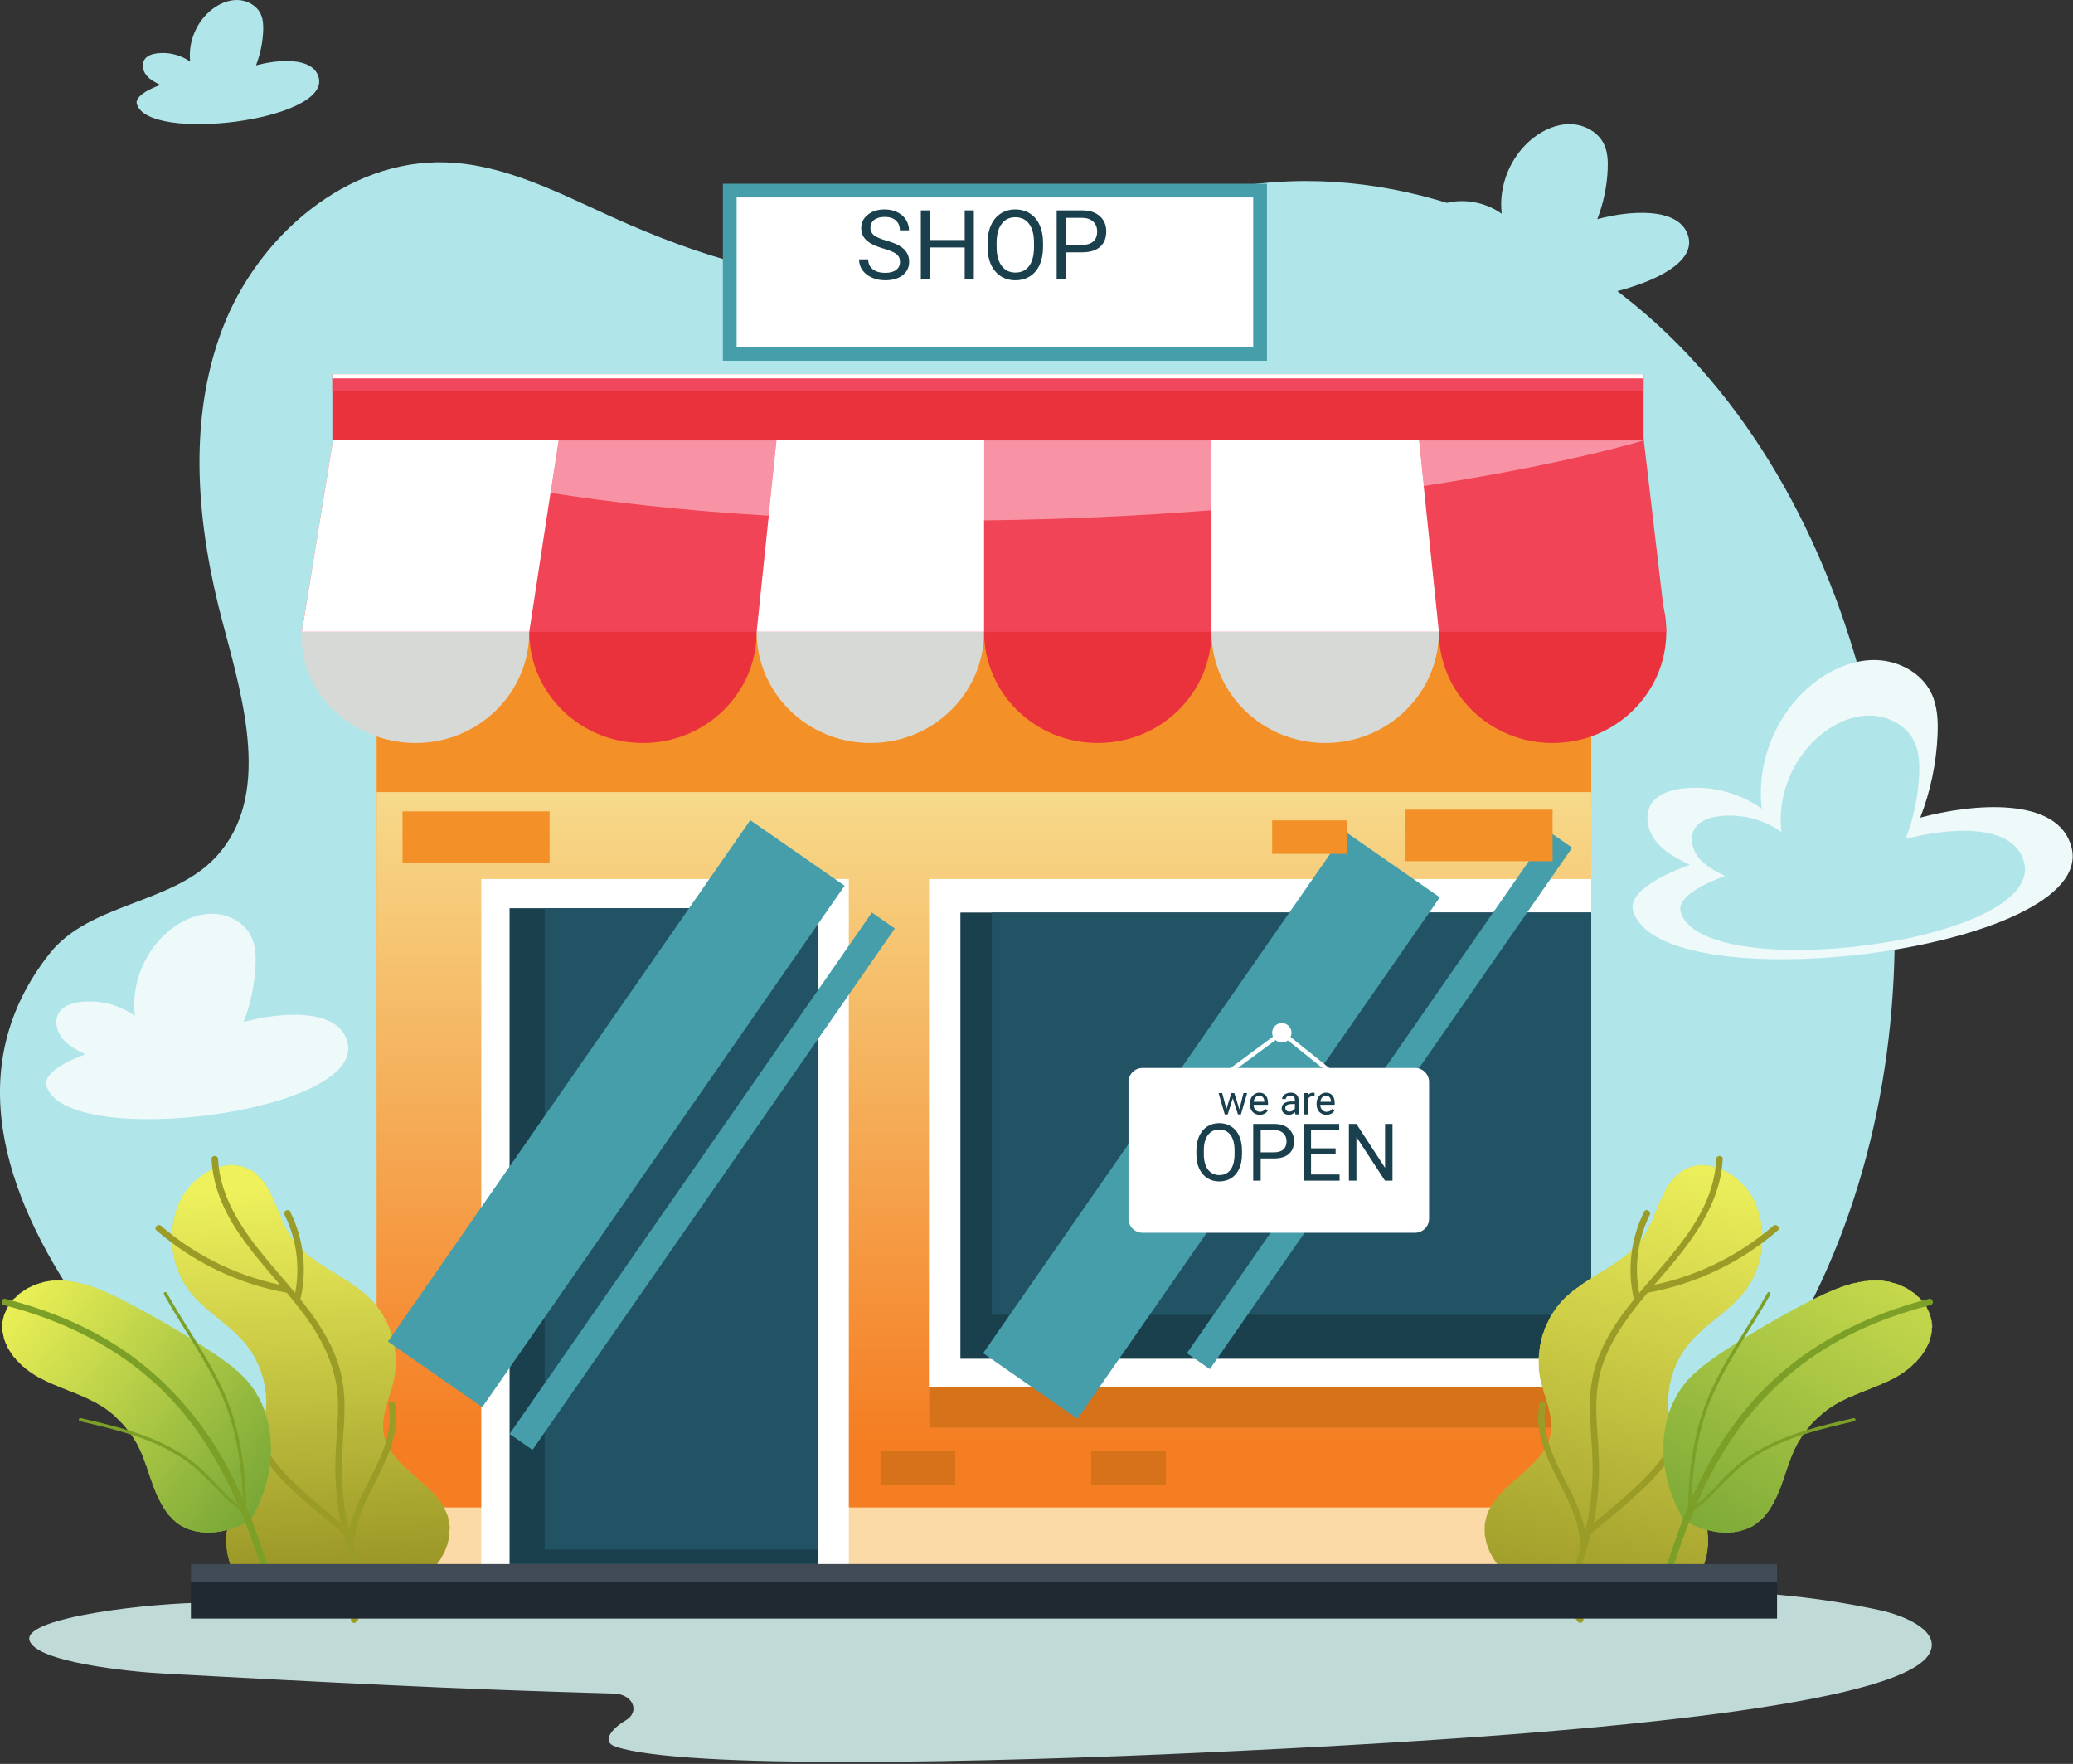 <svg width="603" height="513" viewBox="0 0 603 513" fill="none" xmlns="http://www.w3.org/2000/svg">
<rect x="0" y="0" width="603" height="513" fill="#333333" stroke="none"/>
<path d="M99.137 458.539C62.055 426.475 -36.857 342.168 14.459 277.294C26.171 262.487 50.249 262.998 62.977 249.055C78.984 231.519 70.897 204.015 64.776 181.075C57.322 153.131 54.407 122.776 64.65 95.731C74.893 68.686 100.931 46.195 129.833 47.228C146.845 47.836 162.485 56.079 177.993 63.097C203.203 74.51 230.496 83.213 258.104 81.338C294.047 78.896 326.671 58.908 362.343 53.871C408.215 47.392 455.539 67.186 488.096 100.144C520.653 133.102 539.448 177.872 547.131 223.558C554.841 269.411 551.828 317.515 534.885 360.816C517.943 404.116 486.569 442.273 445.515 464.103L99.137 458.539" fill="#B0E5E9"/>
<path d="M246.785 512.432C215.948 512.432 189.104 511.325 179.095 507.999C174.685 506.535 178.155 502.587 181.947 500.384C186.337 497.835 184.107 492.691 178.545 492.541C132.999 491.324 94.135 489.217 47.908 486.75C37.404 486.189 10.08 483.352 8.552 476.957C6.977 470.367 43.752 466.084 61.2 466.084C61.692 466.084 62.169 466.087 62.629 466.093L78.759 465.975C82.039 467.196 85.619 467.664 89.295 467.664C94.294 467.664 99.471 466.799 104.309 465.788C104.313 465.788 104.316 465.787 104.319 465.787L409.885 463.531L445.515 464.103C446.041 463.823 446.565 463.541 447.088 463.256L448.429 463.247C451.651 464.339 455.024 465.092 458.352 465.788C463.192 466.799 468.368 467.664 473.368 467.664C479.269 467.664 484.923 466.459 489.484 462.864C491.265 462.827 493.044 462.808 494.825 462.808C512.335 462.808 529.815 464.636 546.564 468.233C554.857 470.015 564.737 474.691 561.176 480.98C550.473 499.886 408.921 506.971 348.541 509.772C322.025 511.003 281.828 512.432 246.785 512.432Z" fill="#C0DAD7"/>
<path d="M445.515 464.103L409.885 463.531L447.088 463.256C446.565 463.541 446.041 463.823 445.515 464.103Z" fill="url(#paint0_linear)"/>
<path d="M109.595 462.808H462.853V126.479H109.595V462.808Z" fill="#F9B04D"/>
<path d="M433.627 438.436H129.036C124.612 430.471 113.181 426.252 111.533 417.057C111.397 416.292 111.336 415.531 111.336 414.771C111.336 410.125 113.604 405.56 114.561 400.908C114.896 399.279 115.06 397.62 115.059 395.96C115.059 390.239 113.117 384.512 109.595 380.004V183.752V230.363H462.853V255.649H270.227V403.42H448.728H270.227V415.283H451.317C451.295 415.873 451.235 416.464 451.128 417.057C449.481 426.252 438.051 430.471 433.627 438.436" fill="url(#paint1_linear)"/>
<path d="M109.595 462.808H462.853V438.436H109.595V462.808Z" fill="#FCDAA7"/>
<path d="M109.595 230.363H462.853V126.479H109.595V230.363Z" fill="#F39128"/>
<path d="M87.801 183.752C86.727 201.584 102.609 216.097 120.876 216.097C139.143 216.097 153.951 201.616 153.951 183.752C153.951 165.888 139.143 151.407 120.876 151.407C102.609 151.407 88.885 165.741 87.801 183.752Z" fill="#D7D9D6"/>
<path d="M153.951 183.752C153.951 201.616 168.759 216.097 187.025 216.097C205.292 216.097 220.1 201.616 220.1 183.752C220.1 165.888 205.292 151.407 187.025 151.407C168.759 151.407 153.951 165.888 153.951 183.752Z" fill="#EA323D"/>
<path d="M220.1 183.752C220.1 201.616 234.908 216.097 253.175 216.097C271.441 216.097 286.249 201.616 286.249 183.752C286.249 165.888 271.441 151.407 253.175 151.407C234.908 151.407 220.1 165.888 220.1 183.752" fill="#D7D9D6"/>
<path d="M286.249 183.752C286.249 201.616 301.057 216.097 319.325 216.097C337.591 216.097 352.399 201.616 352.399 183.752C352.399 165.888 337.591 151.407 319.325 151.407C301.057 151.407 286.249 165.888 286.249 183.752Z" fill="#EA323D"/>
<path d="M352.399 183.752C352.399 201.616 367.208 216.097 385.473 216.097C403.74 216.097 418.549 201.616 418.549 183.752C418.549 165.888 403.74 151.407 385.473 151.407C367.208 151.407 352.399 165.888 352.399 183.752Z" fill="#D7D9D6"/>
<path d="M418.549 183.752C418.549 201.616 433.356 216.097 451.623 216.097C469.891 216.097 484.699 201.616 484.699 183.752C484.699 165.888 469.891 151.407 451.623 151.407C433.356 151.407 418.549 165.888 418.549 183.752Z" fill="#EA323D"/>
<path d="M484.699 183.752H87.8L97.409 124.651H477.755L484.699 183.752Z" fill="#F14456"/>
<path d="M87.8 183.752L97.409 124.651H162.991L153.951 183.752H87.8Z" fill="white"/>
<path d="M286.249 183.752V124.651H226.255L220.1 183.752H286.249Z" fill="white"/>
<path d="M352.399 183.752V124.651H412.392L418.549 183.752H352.399" fill="white"/>
<path d="M96.68 128.101H478.086V108.811H96.68V128.101Z" fill="#EA323D"/>
<path d="M478.087 113.724H96.68V108.811H478.087V113.724Z" fill="#F1475C"/>
<path d="M478.087 110.039H96.68V108.811H478.087V110.039Z" fill="white"/>
<path d="M270.227 403.42H462.853V255.65H270.227V403.42Z" fill="white"/>
<path d="M246.911 454.887H140.001V255.649H246.911V454.887Z" fill="white"/>
<path d="M69.492 433.591C72.865 426.241 76.42 418.748 77.356 410.715C78.175 403.681 76.037 396.348 71.564 390.857C66.817 385.032 59.766 381.399 55.173 375.451C49.505 368.11 48.422 357.508 52.491 349.172C56.121 341.732 65.585 336.215 72.78 340.312C79.474 344.124 80.267 353.357 84.549 359.761C90.074 368.029 100.947 370.909 107.88 378.037C113.641 383.963 116.227 392.812 114.561 400.908C113.448 406.32 110.559 411.617 111.533 417.057C113.383 427.373 127.547 431.427 130.312 441.535C132.075 447.979 128.333 454.926 122.949 458.879C117.567 462.833 110.848 464.421 104.309 465.788C93.63 468.02 81.307 469.54 72.872 462.617C72.872 462.617 59.716 454.887 69.492 433.591" fill="#B6BC34"/>
<path d="M88.44 467.779V467.645H85.907V467.512H84.707V467.379H83.64V467.245H82.973V467.112H82.307V466.979H81.64V466.845H81.107V466.712H80.573V466.579H80.173V466.445H79.64V466.312H79.373V466.179H78.973V466.045H78.573V465.912H78.173V465.779H77.907V465.645H77.64V465.512H77.373V465.379H77.107V465.245H76.84V465.112H76.573V464.979H76.173V464.845H75.907V464.712H75.773V464.579H75.507V464.445H75.24V464.312H75.107V464.179H74.84V464.045H74.707V463.912H74.44V463.779H74.307V463.645H74.04V463.512H73.907V463.379H73.64V463.245H73.507V463.112H73.24V462.979H73.107V462.845H72.973V462.712H72.707V462.579H72.573V462.445H72.307V462.312H72.173V462.179H72.04V462.045H71.907V461.912H71.64V461.779H71.507V461.645H71.373V461.512H71.24V461.379H71.107V461.245H70.973V461.112H70.84V460.979H70.707V460.845H70.573V460.712H70.44V460.579H70.307V460.445H70.173V460.312H70.04V460.179H69.907V459.912H69.773V459.779H69.64V459.645H69.507V459.512H69.373V459.245H69.24V459.112H69.107V458.979H68.973V458.712H68.84V458.579H68.707V458.312H68.573V458.179H68.44V457.912H68.307V457.645H68.173V457.379H68.04V457.112H67.907V456.979H67.773V456.712H67.64V456.445H67.507V456.179H67.373V455.779H67.24V455.379H67.107V455.112H66.973V454.712H66.84V454.312H66.707V453.912H66.573V453.379H66.44V452.845H66.307V452.312H66.173V451.512H66.04V450.579H65.907V447.779H65.773V447.245H65.907V445.512H66.04V444.845H66.307V444.712H66.707V444.579H67.107V444.445H67.64V444.312H67.907V444.179H68.307V444.045H68.707V443.912H68.973V443.779H69.373V443.645H69.64V443.512H70.04V443.379H70.307V443.245H70.573V443.112H70.84V442.979H71.107V442.845H71.373V442.712H71.64V442.579H71.907V442.445H72.173V442.312H72.307V442.179H72.573V442.045H72.707V441.912H72.84V441.645H72.973V441.512H73.107V441.245H73.24V440.979H73.373V440.845H73.507V440.579H73.64V440.312H73.773V440.045H73.907V439.779H74.04V439.512H74.173V439.245H74.307V438.979H74.44V438.712H74.573V438.445H74.707V438.179H74.84V437.912H74.973V437.645H75.107V437.245H75.24V436.979H75.373V436.579H75.507V436.312H75.64V436.045H75.773V435.645H75.907V435.379H76.04V434.979H76.173V434.712H76.307V434.445H76.44V433.912H76.573V433.512H76.707V433.112H76.84V432.579H76.973V432.179H77.107V431.645H77.24V431.245H77.373V430.845H77.507V430.312H77.64V429.779H77.773V429.112H77.907V428.445H78.04V427.779H78.173V427.112H78.307V426.045H78.573V426.312H78.707V426.445H78.84V426.579H78.973V426.712H79.107V426.979H79.24V427.112H79.373V427.245H79.507V427.379H79.64V427.512H79.773V427.779H79.907V427.912H80.04V428.045H80.173V428.179H80.307V428.312H80.44V428.579H80.573V428.712H80.707V428.845H80.84V428.979H80.973V429.112H81.107V429.245H81.24V429.379H81.373V429.512H81.507V429.645H81.64V429.779H81.773V429.912H81.907V430.179H82.04V430.312H82.173V430.445H82.307V430.579H82.44V430.712H82.573V430.845H82.707V430.979H82.84V431.112H82.973V431.245H83.107V431.379H83.24V431.512H83.373V431.645H83.507V431.779H83.64V431.912H83.773V432.045H83.907V432.179H84.04V432.312H84.173V432.445H84.307V432.579H84.44V432.712H84.573V432.845H84.707V432.979H84.84V433.112H84.973V433.245H85.24V433.379H85.373V433.512H85.507V433.645H85.64V433.779H85.773V433.912H85.907V434.045H86.04V434.179H86.173V434.312H86.307V434.445H86.44V434.579H86.573V434.712H86.707V434.845H86.84V434.979H87.107V435.112H87.24V435.245H87.373V435.379H87.507V435.512H87.64V435.645H87.773V435.779H87.907V435.912H88.04V436.045H88.307V436.179H88.44V436.312H88.573V436.445H88.707V436.579H88.84V436.712H88.973V436.845H89.107V436.979H89.373V437.112H89.507V437.245H89.64V437.379H89.773V437.512H89.907V437.645H90.04V437.779H90.173V437.912H90.44V438.045H90.573V438.179H90.707V438.312H90.84V438.445H90.973V438.579H91.107V438.712H91.24V438.845H91.507V438.979H91.64V439.112H91.773V439.245H91.907V439.379H92.04V439.512H92.307V439.645H92.44V439.779H92.573V439.912H92.707V440.045H92.84V440.179H92.973V440.312H93.24V440.445H93.373V440.579H93.507V440.712H93.64V440.845H93.773V440.979H94.04V441.112H94.173V441.245H94.307V441.379H94.44V441.512H94.573V441.645H94.84V441.779H94.973V441.912H95.107V442.045H95.24V442.179H95.373V442.312H95.507V442.445H95.773V442.579H95.907V442.712H96.04V442.845H96.173V442.979H96.307V443.112H96.573V443.245H96.707V443.379H96.84V443.512H96.973V443.645H97.107V443.779H97.373V443.912H97.507V444.045H97.64V444.179H97.773V444.312H97.907V444.445H98.173V444.579H98.307V444.712H98.44V444.845H98.573V444.979H98.707V445.112H98.973V445.245H99.107V445.379H99.24V445.512H99.373V445.645H99.507V445.779H99.64V445.912H99.907V446.045H100.04V446.179H100.173V446.312H100.84V446.179H101.107V446.045H101.24V445.912H101.373V445.645H101.507V445.245H101.373V444.979H101.24V444.845H101.107V444.712H100.84V444.579H100.707V444.445H100.573V444.312H100.44V444.179H100.307V444.045H100.04V443.912H99.907V443.779H99.773V443.645H99.64V443.512H99.507V443.379H99.373V443.245H99.107V443.112H98.973V442.979H98.84V442.845H98.707V442.712H98.573V442.579H98.307V442.445H98.173V442.312H98.04V442.179H97.907V442.045H97.773V441.912H97.507V441.779H97.373V441.645H97.24V441.512H97.107V441.379H96.973V441.245H96.707V441.112H96.573V440.979H96.44V440.845H96.307V440.712H96.173V440.579H96.04V440.445H95.773V440.312H95.64V440.179H95.507V440.045H95.373V439.912H95.24V439.779H94.973V439.645H94.84V439.512H94.707V439.379H94.573V439.245H94.44V439.112H94.173V438.979H94.04V438.845H93.907V438.712H93.773V438.579H93.64V438.445H93.507V438.312H93.24V438.179H93.107V438.045H92.973V437.912H92.84V437.779H92.707V437.645H92.573V437.512H92.307V437.379H92.173V437.245H92.04V437.112H91.907V436.979H91.773V436.845H91.64V436.712H91.373V436.579H91.24V436.445H91.107V436.312H90.973V436.179H90.84V436.045H90.707V435.912H90.573V435.779H90.307V435.645H90.173V435.512H90.04V435.379H89.907V435.245H89.773V435.112H89.64V434.979H89.507V434.845H89.24V434.712H89.107V434.579H88.973V434.445H88.84V434.312H88.707V434.179H88.573V434.045H88.44V433.912H88.307V433.779H88.173V433.645H87.907V433.512H87.773V433.379H87.64V433.245H87.507V433.112H87.373V432.979H87.24V432.845H87.107V432.712H86.973V432.579H86.84V432.445H86.707V432.312H86.573V432.179H86.307V432.045H86.173V431.912H86.04V431.779H85.907V431.645H85.773V431.512H85.64V431.379H85.507V431.245H85.373V431.112H85.24V430.979H85.107V430.845H84.973V430.712H84.84V430.579H84.707V430.445H84.573V430.312H84.44V430.179H84.307V430.045H84.173V429.912H84.04V429.779H83.907V429.645H83.773V429.512H83.64V429.379H83.507V429.245H83.373V428.979H83.24V428.845H83.107V428.712H82.973V428.579H82.84V428.445H82.707V428.312H82.573V428.179H82.44V428.045H82.307V427.912H82.173V427.779H82.04V427.645H81.907V427.512H81.773V427.379H81.64V427.112H81.507V426.979H81.373V426.845H81.24V426.712H81.107V426.445H80.973V426.312H80.84V426.179H80.707V426.045H80.573V425.779H80.44V425.645H80.307V425.512H80.173V425.245H80.04V425.112H79.907V424.979H79.773V424.845H79.64V424.579H79.507V424.445H79.373V424.312H79.24V424.179H79.107V423.912H78.973V423.779H78.84V423.512H78.707V423.379H78.573V422.979H78.707V419.912H78.573V418.179H78.44V416.845H78.307V415.912H78.173V415.245H78.04V414.579H77.907V413.912H77.773V413.379H77.64V412.845H77.507V412.312H77.373V411.779H77.24V410.445H77.373V408.712H77.507V406.845H77.373V405.112H77.24V404.045H77.107V403.112H76.973V402.445H76.84V401.912H76.707V401.245H76.573V400.712H76.44V400.312H76.307V399.912H76.173V399.512H76.04V398.979H75.907V398.712H75.773V398.312H75.64V397.912H75.507V397.645H75.373V397.379H75.24V396.979H75.107V396.712H74.973V396.445H74.84V396.179H74.707V395.912H74.573V395.512H74.44V395.245H74.307V395.112H74.173V394.845H74.04V394.579H73.907V394.312H73.773V394.179H73.64V393.912H73.507V393.645H73.373V393.512H73.24V393.245H73.107V392.979H72.973V392.845H72.84V392.579H72.707V392.445H72.573V392.312H72.44V392.045H72.307V391.912H72.173V391.645H72.04V391.512H71.907V391.379H71.773V391.245H71.64V390.979H71.507V390.845H71.373V390.712H71.24V390.579H71.107V390.312H70.973V390.179H70.84V390.045H70.707V389.912H70.573V389.779H70.44V389.645H70.307V389.512H70.173V389.379H70.04V389.245H69.907V389.112H69.773V388.979H69.64V388.845H69.507V388.712H69.373V388.579H69.24V388.445H69.107V388.312H68.973V388.179H68.84V388.045H68.707V387.912H68.573V387.779H68.44V387.645H68.307V387.512H68.173V387.379H68.04V387.245H67.907V387.112H67.773V386.979H67.64V386.845H67.507V386.712H67.24V386.579H67.107V386.445H66.973V386.312H66.84V386.179H66.707V386.045H66.573V385.912H66.307V385.779H66.173V385.645H66.04V385.512H65.907V385.379H65.773V385.245H65.64V385.112H65.373V384.979H65.24V384.845H65.107V384.712H64.973V384.579H64.707V384.445H64.573V384.312H64.44V384.179H64.307V384.045H64.173V383.912H63.907V383.779H63.773V383.645H63.64V383.512H63.507V383.379H63.24V383.245H63.107V383.112H62.973V382.979H62.84V382.845H62.707V382.712H62.44V382.579H62.307V382.445H62.173V382.312H62.04V382.179H61.907V382.045H61.64V381.912H61.507V381.779H61.373V381.645H61.24V381.512H60.973V381.379H60.84V381.245H60.707V381.112H60.573V380.979H60.44V380.845H60.307V380.712H60.173V380.579H59.907V380.445H59.773V380.312H59.64V380.179H59.507V380.045H59.373V379.912H59.24V379.779H59.107V379.645H58.84V379.512H58.707V379.379H58.573V379.245H58.44V379.112H58.307V378.979H58.173V378.845H58.04V378.712H57.907V378.579H57.773V378.445H57.64V378.312H57.507V378.179H57.373V378.045H57.24V377.912H57.107V377.779H56.973V377.645H56.84V377.512H56.707V377.379H56.573V377.112H56.44V376.979H56.307V376.845H56.173V376.712H56.04V376.579H55.907V376.445H55.773V376.312H55.64V376.179H55.507V375.912H55.373V375.779H55.24V375.645H55.107V375.379H54.973V375.245H54.84V375.112H54.707V374.845H54.573V374.712H54.44V374.445H54.307V374.312H54.173V374.045H54.04V373.912H53.907V373.645H53.773V373.379H53.64V373.245H53.507V372.979H53.373V372.712H53.24V372.579H53.107V372.312H52.973V372.045H52.84V371.779H52.707V371.379H52.573V371.112H52.44V370.845H52.307V370.579H52.173V370.312H52.04V370.045H51.907V369.779H51.773V369.379H51.64V368.979H51.507V368.579H51.373V368.179H51.24V367.779H51.107V367.245H50.973V366.845H50.84V366.445H50.707V365.912H50.573V365.112H50.44V364.312H50.307V363.512H50.173V362.579H50.04V357.912H50.173V356.579H50.307V355.645H50.44V354.979H50.573V354.445H50.707V353.912H50.84V353.245H50.973V352.845H51.107V352.312H51.24V351.912H51.373V351.512H51.507V351.112H51.64V350.845H51.773V350.445H51.907V350.045H52.04V349.779H52.173V349.512H52.307V349.245H52.44V348.979H52.573V348.712H52.707V348.445H52.84V348.179H52.973V348.045H53.107V347.779H53.24V347.512H53.373V347.379H53.507V347.112H53.64V346.979H53.773V346.712H53.907V346.579H54.04V346.445H54.173V346.179H54.307V346.045H54.44V345.912H54.573V345.645H54.707V345.512H54.84V345.379H54.973V345.112H55.107V344.979H55.24V344.845H55.373V344.712H55.507V344.579H55.64V344.445H55.773V344.312H55.907V344.179H56.04V344.045H56.173V343.912H56.307V343.779H56.44V343.645H56.573V343.512H56.707V343.379H56.84V343.245H56.973V343.112H57.24V342.979H57.373V342.845H57.507V342.712H57.64V342.579H57.907V342.445H58.04V342.312H58.173V342.179H58.307V342.045H58.573V341.912H58.707V341.779H58.973V341.645H59.107V341.512H59.373V341.379H59.507V341.245H59.773V341.112H60.04V340.979H60.173V340.845H60.44V340.712H60.707V340.579H60.973V340.445H61.24V340.312H61.507V340.179H61.907V340.045H62.173V339.912H62.44V339.779H62.707V339.645H63.24V339.512H63.64V339.379H64.173V339.245H64.707V339.112H65.24V338.979H66.44V338.845H68.573V338.979H69.373V339.112H70.173V339.245H70.573V339.379H70.973V339.512H71.24V339.645H71.64V339.779H72.04V339.912H72.307V340.045H72.573V340.179H72.84V340.312H73.107V340.445H73.373V340.579H73.507V340.712H73.64V340.845H73.907V340.979H74.04V341.112H74.173V341.245H74.307V341.379H74.573V341.512H74.707V341.645H74.84V341.779H74.973V341.912H75.107V342.045H75.24V342.179H75.373V342.312H75.507V342.445H75.64V342.579H75.773V342.712H75.907V342.979H76.04V343.112H76.173V343.245H76.307V343.379H76.44V343.512H76.573V343.645H76.707V343.779H76.84V344.045H76.973V344.179H77.107V344.445H77.24V344.579H77.373V344.845H77.507V345.112H77.64V345.245H77.773V345.512H77.907V345.779H78.04V345.912H78.173V346.179H78.307V346.312H78.44V346.579H78.573V346.979H78.707V347.245H78.84V347.512H78.973V347.779H79.107V348.045H79.24V348.312H79.373V348.579H79.507V348.845H79.64V349.112H79.773V349.512H79.907V349.779H80.04V350.179H80.173V350.445H80.307V350.712H80.44V351.112H80.573V351.379H80.707V351.779H80.84V352.045H80.973V352.312H81.107V352.712H81.24V352.979H81.373V353.379H81.507V353.645H81.64V354.045H81.773V354.312H81.907V354.579H82.04V354.979H82.173V355.245H82.307V355.512H82.44V355.779H82.573V356.045H82.707V356.312H82.84V356.579H82.973V356.979H83.107V357.245H83.24V357.512H83.373V357.645H83.507V357.912H83.64V358.179H83.773V358.445H83.907V358.712H84.04V358.845H84.173V359.112H84.307V359.379H84.44V359.512H84.573V359.779H84.707V359.912H84.84V360.179H84.973V360.312H85.107V360.579H85.24V360.712H85.373V360.845H85.507V360.979H85.64V361.112H85.773V361.245H85.907V361.512H86.04V361.645H86.173V361.779H86.307V361.912H86.44V362.045H86.573V362.179H86.707V362.445H86.84V362.579H86.973V362.712H87.107V362.845H87.24V362.979H87.507V363.112H87.64V363.245H87.773V363.379H87.907V363.512H88.04V363.645H88.173V363.779H88.307V363.912H88.44V364.045H88.573V364.179H88.707V364.312H88.84V364.445H89.107V364.579H89.24V364.712H89.373V364.845H89.507V364.979H89.64V365.112H89.773V365.245H90.04V365.379H90.173V365.512H90.307V365.645H90.573V365.779H90.707V365.912H90.84V366.045H91.107V366.179H91.24V366.312H91.373V366.445H91.64V366.579H91.773V366.712H92.04V366.845H92.173V366.979H92.307V367.112H92.573V367.245H92.707V367.379H92.973V367.512H93.107V367.645H93.373V367.779H93.507V367.912H93.773V368.045H93.907V368.179H94.173V368.312H94.44V368.445H94.573V368.579H94.84V368.712H94.973V368.845H95.24V368.979H95.373V369.112H95.64V369.245H95.773V369.379H96.04V369.512H96.307V369.645H96.44V369.779H96.707V369.912H96.973V370.045H97.107V370.179H97.373V370.312H97.64V370.445H97.773V370.579H98.04V370.712H98.173V370.845H98.44V370.979H98.707V371.112H98.84V371.245H99.107V371.379H99.24V371.512H99.507V371.645H99.773V371.779H99.907V371.912H100.173V372.045H100.307V372.179H100.573V372.312H100.707V372.445H100.973V372.579H101.24V372.712H101.373V372.845H101.64V372.979H101.773V373.112H102.04V373.245H102.173V373.379H102.44V373.512H102.573V373.645H102.707V373.779H102.973V373.912H103.107V374.045H103.24V374.179H103.507V374.312H103.64V374.445H103.907V374.579H104.04V374.712H104.173V374.845H104.44V374.979H104.573V375.112H104.707V375.245H104.973V375.379H105.107V375.512H105.24V375.645H105.507V375.779H105.64V375.912H105.773V376.045H105.907V376.179H106.04V376.312H106.173V376.445H106.44V376.579H106.573V376.712H106.707V376.845H106.84V376.979H106.973V377.112H107.107V377.245H107.24V377.379H107.373V377.512H107.507V377.645H107.64V377.779H107.773V377.912H107.907V378.045H108.04V378.179H108.173V378.312H108.307V378.445H108.44V378.579H108.573V378.712H108.707V378.845H108.84V378.979H108.973V379.245H109.107V379.379H109.24V379.512H109.373V379.645H109.507V379.912H109.64V380.045H109.773V380.179H109.907V380.445H110.04V380.579H110.173V380.712H110.307V380.979H110.44V381.112H110.573V381.379H110.707V381.512H110.84V381.779H110.973V381.912H111.107V382.179H111.24V382.312H111.373V382.579H111.507V382.845H111.64V383.112H111.773V383.245H111.907V383.512H112.04V383.779H112.173V384.045H112.307V384.312H112.44V384.579H112.573V384.845H112.707V385.112H112.84V385.512H112.973V385.779H113.107V386.045H113.24V386.445H113.373V386.845H113.507V387.245H113.64V387.512H113.773V387.912H113.907V388.312H114.04V388.712H114.173V389.379H114.307V389.912H114.44V390.445H114.573V391.112H114.707V391.779H114.84V392.979H114.973V394.179H115.107V397.912H114.973V399.112H114.84V400.179H114.707V400.979H114.573V401.512H114.44V402.045H114.307V402.579H114.173V403.112H114.04V403.512H113.907V404.045H113.773V404.445H113.64V404.979H113.507V405.379H113.373V405.779H113.24V406.179H113.107V406.712H112.973V407.112H112.84V407.512H112.707V407.912H112.573V408.445H112.44V408.845H112.307V409.379H112.173V409.912H112.04V410.445H111.907V410.979H111.773V411.779H111.64V412.712H111.507V413.645H111.373V415.645H111.507V416.845H111.64V417.512H111.773V418.045H111.907V418.445H112.04V418.845H112.173V419.245H112.307V419.512H112.44V419.779H112.573V420.179H112.707V420.445H112.84V420.712H112.973V420.979H113.107V421.245H113.24V421.379H113.373V421.645H113.507V421.912H113.64V422.045H113.773V422.312H113.907V422.445H114.04V422.712H114.173V422.845H114.307V422.979H114.44V423.245H114.573V423.379H114.707V423.512H114.84V423.779H114.973V423.912H115.107V424.045H115.24V424.179H115.373V424.312H115.507V424.445H115.64V424.579H115.773V424.712H115.907V424.979H116.04V425.112H116.173V425.245H116.307V425.379H116.44V425.512H116.573V425.645H116.707V425.779H116.84V425.912H116.973V426.045H117.107V426.179H117.24V426.312H117.373V426.445H117.507V426.579H117.64V426.712H117.773V426.845H117.907V426.979H118.173V427.112H118.307V427.245H118.44V427.379H118.573V427.512H118.707V427.645H118.84V427.779H118.973V427.912H119.107V428.045H119.24V428.179H119.373V428.312H119.64V428.445H119.773V428.579H119.907V428.712H120.04V428.845H120.173V428.979H120.307V429.112H120.44V429.245H120.707V429.379H120.84V429.512H120.973V429.645H121.107V429.779H121.24V429.912H121.373V430.045H121.507V430.179H121.773V430.312H121.907V430.445H122.04V430.579H122.173V430.712H122.307V430.845H122.44V430.979H122.573V431.112H122.84V431.245H122.973V431.379H123.107V431.512H123.24V431.645H123.373V431.779H123.507V431.912H123.64V432.045H123.773V432.179H123.907V432.312H124.04V432.445H124.307V432.579H124.44V432.712H124.573V432.845H124.707V432.979H124.84V433.112H124.973V433.245H125.107V433.379H125.24V433.512H125.373V433.645H125.507V433.779H125.64V433.912H125.773V434.045H125.907V434.179H126.04V434.312H126.173V434.579H126.307V434.712H126.44V434.845H126.573V434.979H126.707V435.112H126.84V435.245H126.973V435.379H127.107V435.645H127.24V435.779H127.373V435.912H127.507V436.045H127.64V436.312H127.773V436.445H127.907V436.579H128.04V436.845H128.173V436.979H128.307V437.245H128.44V437.379H128.573V437.645H128.707V437.779H128.84V438.045H128.973V438.312H129.107V438.579H129.24V438.845H129.373V439.112H129.507V439.379H129.64V439.645H129.773V439.912H129.907V440.312H130.04V440.579H130.173V440.979H130.307V441.512H130.44V442.045H130.573V442.845H130.707V443.779H130.84V444.712H130.707V446.845H130.573V447.512H130.44V448.179H130.307V448.845H130.173V449.245H130.04V449.645H129.907V449.912H129.773V450.312H129.64V450.712H129.507V450.979H129.373V451.245H129.24V451.512H129.107V451.779H128.973V452.045H128.84V452.312H128.707V452.579H128.573V452.845H128.44V453.112H128.307V453.245H128.173V453.512H128.04V453.645H127.907V453.912H127.773V454.045H127.64V454.312H127.507V454.445H127.373V454.579H127.24V454.845H127.107V454.979H126.973V455.112H126.84V455.379H126.707V455.512H126.573V455.645H126.44V455.779H126.307V455.912H126.173V456.045H126.04V456.179H125.907V456.312H125.773V456.579H125.64V456.712H125.507V456.845H125.373V456.979H125.24V457.112H125.107V457.245H124.973V457.379H124.84V457.512H124.707V457.645H124.573V457.779H124.307V457.912H124.173V458.045H124.04V458.179H123.907V458.312H123.773V458.445H123.64V458.579H123.373V458.712H123.24V458.845H123.107V458.979H122.84V459.112H122.707V459.245H122.573V459.379H122.307V459.512H122.04V459.645H121.907V459.779H121.64V459.912H121.373V460.045H121.24V460.179H120.973V460.312H120.707V460.445H120.573V460.579H120.307V460.712H120.04V460.845H119.907V460.979H119.64V461.112H119.373V461.245H119.107V461.379H118.84V461.512H118.573V461.645H118.173V461.779H117.907V461.912H117.64V462.045H117.373V462.179H116.973V462.312H116.707V462.445H116.44V462.579H116.04V462.712H115.773V462.845H115.373V462.979H114.973V463.112H114.707V463.245H114.307V463.379H113.773V463.512H113.373V463.645H112.973V463.779H112.44V463.912H112.04V464.045H111.64V464.179H111.107V464.312H110.707V464.445H110.173V464.579H109.64V464.712H109.107V464.845H108.573V464.979H107.907V465.112H107.373V465.245H106.84V465.379H106.173V465.512H105.64V465.645H105.107V465.779H104.44V465.912H103.773V466.045H103.107V466.179H102.44V466.312H101.773V466.445H100.973V466.579H100.307V466.712H99.373V466.845H98.573V466.979H97.773V467.112H96.84V467.245H95.64V467.379H94.44V467.512H92.973V467.645H90.307V467.779" fill="url(#paint2_linear)"/>
<path d="M61.551 337.095C62.448 355.808 78.098 368.321 88.439 382.305C94.108 389.969 98.123 398.317 98.328 407.997C98.436 413.085 97.827 418.148 97.608 423.224C97.388 428.327 97.644 433.432 98.361 438.489C99.153 444.069 100.568 449.484 102.417 454.804C104.121 459.703 106.16 465.917 102.293 470.369C101.503 471.279 102.828 472.615 103.623 471.7C106.3 468.617 106.775 464.532 106.072 460.624C105.173 455.631 102.927 450.917 101.717 445.984C100.443 440.791 99.688 435.476 99.472 430.131C99.259 424.844 99.744 419.601 100.049 414.331C100.34 409.316 100.343 404.251 99.149 399.34C98.089 394.984 96.195 390.853 93.885 387.024C89.171 379.209 82.802 372.63 77.033 365.618C70.296 357.428 63.955 348.023 63.431 337.095C63.373 335.889 61.492 335.881 61.551 337.095" fill="#9B9C27"/>
<path d="M45.525 357.857C56.219 367.112 69.251 373.399 83.172 375.929C84.355 376.145 84.862 374.334 83.672 374.116C70.074 371.644 57.309 365.576 46.854 356.528C45.943 355.739 44.607 357.063 45.525 357.857Z" fill="#9B9C27"/>
<path d="M87.288 378.284C89.421 369.599 88.388 360.408 84.409 352.402C83.87 351.318 82.247 352.27 82.785 353.351C86.533 360.892 87.482 369.609 85.475 377.784C85.187 378.96 87 379.461 87.288 378.284Z" fill="#9B9C27"/>
<path d="M73.075 415.319C74.634 421.641 78.567 426.905 83.106 431.441C88.364 436.695 94.264 441.337 99.912 446.156C100.828 446.937 102.164 445.613 101.241 444.827C95.834 440.213 90.225 435.755 85.127 430.793C80.524 426.316 76.453 421.164 74.888 414.819C74.599 413.645 72.785 414.143 73.075 415.319" fill="#9B9C27"/>
<path d="M103.008 450.623C102.585 435.368 117.835 423.908 114.844 408.233C114.617 407.045 112.805 407.548 113.031 408.733C114.527 416.576 110.735 424.029 107.268 430.804C104.095 437.004 100.931 443.485 101.128 450.623C101.161 451.829 103.041 451.835 103.008 450.623Z" fill="#9B9C27"/>
<path d="M53.236 443.96C49.215 441.855 46.81 437.563 45.115 433.353C43.421 429.143 42.339 424.681 40.297 420.628C37.89 415.847 34.159 411.741 29.632 408.887C23.984 405.328 17.301 403.769 11.435 400.584C5.57 397.397 0.218 391.616 0.78 384.964C1.379 377.873 8.73 372.868 15.835 372.484C22.939 372.1 29.735 375.181 36.065 378.429C44.83 382.929 53.36 387.889 61.572 393.332C65.361 395.843 69.126 398.496 72.073 401.956C81.364 412.861 80.349 429.963 72.757 442.112C72.757 442.112 62.357 448.74 53.236 443.96Z" fill="#95C734"/>
<path d="M59.507 445.779V445.645H58.173V445.512H57.373V445.379H56.707V445.245H56.173V445.112H55.773V444.979H55.24V444.845H54.84V444.712H54.573V444.579H54.173V444.445H53.907V444.312H53.64V444.179H53.373V444.045H53.107V443.912H52.84V443.779H52.573V443.645H52.44V443.512H52.173V443.379H52.04V443.245H51.773V443.112H51.64V442.979H51.507V442.845H51.24V442.712H51.107V442.579H50.973V442.445H50.84V442.312H50.707V442.179H50.44V442.045H50.307V441.912H50.173V441.779H50.04V441.645H49.907V441.379H49.773V441.245H49.64V441.112H49.507V440.979H49.373V440.845H49.24V440.712H49.107V440.579H48.973V440.312H48.84V440.179H48.707V440.045H48.573V439.912H48.44V439.645H48.307V439.512H48.173V439.245H48.04V439.112H47.907V438.845H47.773V438.712H47.64V438.445H47.507V438.312H47.373V438.045H47.24V437.779H47.107V437.645H46.973V437.379H46.84V437.112H46.707V436.845H46.573V436.579H46.44V436.312H46.307V436.045H46.173V435.779H46.04V435.512H45.907V435.245H45.773V434.979H45.64V434.712H45.507V434.312H45.373V434.045H45.24V433.779H45.107V433.379H44.973V433.112H44.84V432.712H44.707V432.312H44.573V432.045H44.44V431.645H44.307V431.245H44.173V430.845H44.04V430.579H43.907V430.179H43.773V429.779H43.64V429.379H43.507V428.979H43.373V428.579H43.24V428.179H43.107V427.779H42.973V427.379H42.84V426.979H42.707V426.579H42.573V426.312H42.44V425.912H42.307V425.512H42.173V425.112H42.04V424.845H41.907V424.445H41.773V424.045H41.64V423.779H41.507V423.379H41.373V423.112H41.24V422.712H41.107V422.445H40.973V422.179H40.84V421.779H40.707V421.512H40.573V421.245H40.44V420.979H40.307V420.712H40.173V420.445H40.04V420.179H39.907V419.912H39.773V419.645H39.64V419.512H39.507V419.245H39.373V418.979H39.24V418.845H39.107V418.579H38.973V418.445H38.84V418.179H38.707V417.912H38.573V417.779H38.44V417.512H38.307V417.379H38.173V417.112H38.04V416.979H37.907V416.845H37.773V416.579H37.64V416.445H37.507V416.312H37.373V416.179H37.24V415.912H37.107V415.779H36.973V415.645H36.84V415.512H36.707V415.245H36.573V415.112H36.44V414.979H36.307V414.845H36.173V414.579H36.04V414.445H35.907V414.312H35.773V414.179H35.64V414.045H35.507V413.912H35.373V413.779H35.24V413.645H35.107V413.512H34.973V413.379H34.84V413.245H34.707V413.112H34.573V412.979H34.44V412.845H34.307V412.712H34.173V412.579H34.04V412.445H33.907V412.312H33.773V412.179H33.64V412.045H33.507V411.912H33.373V411.779H33.24V411.645H33.107V411.512H32.973V411.379H32.84V411.245H32.573V411.112H32.44V410.979H32.307V410.845H32.04V410.712H31.907V410.579H31.773V410.445H31.64V410.312H31.373V410.179H31.24V410.045H31.107V409.912H30.84V409.779H30.707V409.645H30.573V409.512H30.307V409.379H30.173V409.245H29.907V409.112H29.773V408.979H29.507V408.845H29.24V408.712H29.107V408.579H28.84V408.445H28.573V408.312H28.307V408.179H28.173V408.045H27.907V407.912H27.64V407.779H27.373V407.645H27.107V407.512H26.84V407.379H26.573V407.245H26.307V407.112H26.04V406.979H25.773V406.845H25.507V406.712H25.24V406.579H24.973V406.445H24.707V406.312H24.307V406.179H24.04V406.045H23.773V405.912H23.373V405.779H23.107V405.645H22.84V405.512H22.44V405.379H22.173V405.245H21.773V405.112H21.507V404.979H21.107V404.845H20.84V404.712H20.44V404.579H20.173V404.445H19.773V404.312H19.507V404.179H19.107V404.045H18.84V403.912H18.44V403.779H18.173V403.645H17.773V403.512H17.507V403.379H17.107V403.245H16.84V403.112H16.573V402.979H16.173V402.845H15.907V402.712H15.507V402.579H15.24V402.445H14.973V402.312H14.707V402.179H14.307V402.045H14.04V401.912H13.773V401.779H13.507V401.645H13.24V401.512H12.973V401.379H12.707V401.245H12.44V401.112H12.173V400.979H11.907V400.845H11.64V400.712H11.373V400.579H11.107V400.445H10.84V400.312H10.707V400.179H10.44V400.045H10.173V399.912H10.04V399.779H9.773V399.645H9.64V399.512H9.373V399.379H9.24V399.245H8.973V399.112H8.84V398.979H8.573V398.845H8.44V398.712H8.307V398.579H8.04V398.445H7.907V398.312H7.773V398.179H7.507V398.045H7.373V397.912H7.24V397.779H7.107V397.645H6.973V397.512H6.707V397.379H6.573V397.245H6.44V397.112H6.307V396.979H6.173V396.845H6.04V396.712H5.907V396.579H5.773V396.445H5.64V396.312H5.507V396.179H5.373V396.045H5.24V395.912H5.107V395.779H4.973V395.645H4.84V395.512H4.707V395.379H4.573V395.112H4.44V394.979H4.307V394.845H4.173V394.712H4.04V394.579H3.907V394.445H3.773V394.179H3.64V394.045H3.507V393.779H3.373V393.645H3.24V393.379H3.107V393.245H2.973V392.979H2.84V392.845H2.707V392.579H2.573V392.445H2.44V392.179H2.307V391.912H2.173V391.645H2.04V391.379H1.907V390.979H1.773V390.712H1.64V390.445H1.507V390.045H1.373V389.645H1.24V389.245H1.107V388.579H0.973V388.045H0.84V387.379H0.707V384.179H0.84V383.645H0.973V383.112H1.107V382.579H1.24V382.179H1.373V381.912H1.507V381.645H1.64V381.379H1.773V381.112H1.907V380.712H2.04V380.445H2.173V380.179H2.307V379.912H2.44V379.779H2.573V379.645H2.707V379.379H2.84V379.245H2.973V378.979H3.107V378.845H3.24V378.712H3.373V378.445H3.507V378.312H3.64V378.179H3.773V377.912H3.907V377.779H4.04V377.645H4.307V377.512H4.44V377.379H4.573V377.245H4.707V377.112H4.84V376.979H4.973V376.845H5.107V376.712H5.24V376.579H5.373V376.445H5.507V376.312H5.64V376.179H5.907V376.045H6.04V375.912H6.307V375.779H6.44V375.645H6.707V375.512H6.84V375.379H7.107V375.245H7.24V375.112H7.507V374.979H7.64V374.845H7.907V374.712H8.04V374.579H8.307V374.445H8.707V374.312H8.973V374.179H9.24V374.045H9.507V373.912H9.773V373.779H10.173V373.645H10.44V373.512H10.84V373.379H11.24V373.245H11.773V373.112H12.173V372.979H12.573V372.845H13.107V372.712H13.907V372.579H14.707V372.445H19.24V372.579H20.44V372.712H21.373V372.845H22.04V372.979H22.707V373.112H23.24V373.245H23.773V373.379H24.307V373.512H24.84V373.645H25.24V373.779H25.64V373.912H26.04V374.045H26.573V374.179H26.84V374.312H27.24V374.445H27.64V374.579H28.04V374.712H28.307V374.845H28.707V374.979H28.973V375.112H29.373V375.245H29.64V375.379H30.04V375.512H30.307V375.645H30.573V375.779H30.84V375.912H31.24V376.045H31.507V376.179H31.773V376.312H32.04V376.445H32.307V376.579H32.707V376.712H32.973V376.845H33.24V376.979H33.507V377.112H33.773V377.245H34.04V377.379H34.307V377.512H34.573V377.645H34.84V377.779H35.107V377.912H35.373V378.045H35.64V378.179H35.907V378.312H36.173V378.445H36.44V378.579H36.707V378.712H36.973V378.845H37.24V378.979H37.507V379.112H37.773V379.245H37.907V379.379H38.173V379.512H38.44V379.645H38.707V379.779H38.973V379.912H39.24V380.045H39.507V380.179H39.773V380.312H39.907V380.445H40.173V380.579H40.44V380.712H40.707V380.845H40.973V380.979H41.24V381.112H41.507V381.245H41.64V381.379H41.907V381.512H42.173V381.645H42.44V381.779H42.707V381.912H42.973V382.045H43.107V382.179H43.373V382.312H43.64V382.445H43.907V382.579H44.173V382.712H44.307V382.845H44.573V382.979H44.84V383.112H45.107V383.245H45.24V383.379H45.507V383.512H45.773V383.645H46.04V383.779H46.173V383.912H46.44V384.045H46.707V384.179H46.973V384.312H47.24V384.445H47.373V384.579H47.64V384.712H47.907V384.845H48.173V384.979H48.307V385.112H48.573V385.245H48.84V385.379H49.107V385.512H49.24V385.645H49.507V385.779H49.773V385.912H49.907V386.045H50.173V386.179H50.44V386.312H50.573V386.445H50.84V386.579H51.107V386.712H51.24V386.845H51.507V386.979H51.773V387.112H51.907V387.245H52.173V387.379H52.44V387.512H52.573V387.645H52.84V387.779H53.107V387.912H53.24V388.045H53.507V388.179H53.773V388.312H53.907V388.445H54.173V388.579H54.44V388.712H54.573V388.845H54.84V388.979H55.107V389.112H55.24V389.245H55.507V389.379H55.64V389.512H55.907V389.645H56.173V389.779H56.307V389.912H56.573V390.045H56.707V390.179H56.973V390.312H57.107V390.445H57.373V390.579H57.64V390.712H57.773V390.845H58.04V390.979H58.173V391.112H58.44V391.245H58.573V391.379H58.84V391.512H59.107V391.645H59.24V391.779H59.507V391.912H59.64V392.045H59.907V392.179H60.04V392.312H60.307V392.445H60.44V392.579H60.707V392.712H60.84V392.845H61.107V392.979H61.373V393.112H61.507V393.245H61.773V393.379H61.907V393.512H62.173V393.645H62.307V393.779H62.573V393.912H62.707V394.045H62.84V394.179H63.107V394.312H63.24V394.445H63.507V394.579H63.64V394.712H63.907V394.845H64.04V394.979H64.307V395.112H64.44V395.245H64.573V395.379H64.84V395.512H64.973V395.645H65.107V395.779H65.373V395.912H65.507V396.045H65.773V396.179H65.907V396.312H66.04V396.445H66.307V396.579H66.44V396.712H66.573V396.845H66.84V396.979H66.973V397.112H67.107V397.245H67.373V397.379H67.507V397.512H67.64V397.645H67.773V397.779H67.907V397.912H68.04V398.045H68.307V398.179H68.44V398.312H68.573V398.445H68.707V398.579H68.84V398.712H68.973V398.845H69.24V398.979H69.373V399.112H69.507V399.245H69.64V399.379H69.773V399.512H69.907V399.645H70.04V399.779H70.173V399.912H70.307V400.045H70.44V400.179H70.573V400.312H70.707V400.445H70.84V400.579H70.973V400.712H71.107V400.845H71.24V400.979H71.373V401.112H71.507V401.245H71.64V401.379H71.773V401.512H71.907V401.645H72.04V401.912H72.173V402.045H72.307V402.179H72.44V402.312H72.573V402.445H72.707V402.712H72.84V402.845H72.973V402.979H73.107V403.245H73.24V403.379H73.373V403.512H73.507V403.779H73.64V403.912H73.773V404.179H73.907V404.312H74.04V404.579H74.173V404.845H74.307V404.979H74.44V405.245H74.573V405.379H74.707V405.645H74.84V405.912H74.973V406.045H75.107V406.312H75.24V406.579H75.373V406.845H75.507V407.112H75.64V407.379H75.773V407.645H75.907V407.912H76.04V408.179H76.173V408.445H76.307V408.845H76.44V409.112H76.573V409.512H76.707V409.779H76.84V410.179H76.973V410.579H77.107V410.845H77.24V411.379H77.373V411.779H77.507V412.312H77.64V412.712H77.773V413.245H77.907V413.779H78.04V414.445H78.173V415.112H78.307V415.779H78.44V416.845H78.573V418.045H78.707V420.312H78.84V422.579H78.707V424.845H78.573V426.045H78.44V427.112H78.307V427.779H78.173V428.579H78.04V429.245H77.907V429.912H77.773V430.445H77.64V430.979H77.507V431.379H77.373V431.779H77.24V432.312H77.107V432.712H76.973V433.245H76.84V433.645H76.707V434.045H76.573V434.445H76.44V434.845H76.307V435.112H76.173V435.512H76.04V435.779H75.907V436.179H75.773V436.445H75.64V436.712H75.507V437.112H75.373V437.379H75.24V437.779H75.107V438.045H74.973V438.312H74.84V438.579H74.707V438.845H74.573V439.112H74.44V439.379H74.307V439.645H74.173V439.912H74.04V440.179H73.907V440.445H73.773V440.712H73.64V440.845H73.507V441.112H73.373V441.379H73.24V441.645H73.107V441.779H72.973V442.045H72.84V442.179H72.707V442.312H72.44V442.445H72.307V442.579H72.04V442.712H71.773V442.845H71.507V442.979H71.24V443.112H70.973V443.245H70.707V443.379H70.44V443.512H70.173V443.645H69.773V443.779H69.507V443.912H69.107V444.045H68.84V444.179H68.44V444.312H68.04V444.445H67.773V444.579H67.24V444.712H66.84V444.845H66.44V444.979H65.907V445.112H65.373V445.245H64.707V445.379H64.04V445.512H63.107V445.645H61.773V445.779" fill="url(#paint3_linear)"/>
<path d="M1.101 379.563C18.585 384.059 35.108 392.136 47.944 405.019C58.27 415.384 65.632 428.199 71.016 441.72C73.796 448.703 76.091 455.863 78.249 463.057C78.595 464.214 80.41 463.721 80.061 462.557C76.06 449.215 71.505 435.939 64.525 423.823C56.601 410.069 45.589 398.379 31.975 390.148C22.569 384.459 12.226 380.483 1.601 377.749C0.429 377.448 -0.072 379.261 1.101 379.563" fill="#7CA027"/>
<path d="M47.707 376.485C53.018 386.008 59.536 394.868 64.075 404.815C68.983 415.572 70.5 427.277 70.716 439.004C70.727 439.608 71.667 439.611 71.656 439.004C71.444 427.515 70.008 416.02 65.366 405.412C60.824 395.032 54.018 385.872 48.519 376.011C48.224 375.483 47.411 375.956 47.707 376.485Z" fill="#7CA027"/>
<path d="M23.26 413.345C32.849 415.567 42.64 417.841 51.184 422.931C55.152 425.295 58.496 428.276 61.649 431.625C64.511 434.665 67.349 437.74 70.963 439.901C71.484 440.213 71.957 439.401 71.437 439.091C67.576 436.779 64.641 433.395 61.568 430.172C58.46 426.913 55.065 424.091 51.16 421.827C42.658 416.897 32.994 414.636 23.51 412.439C22.921 412.303 22.67 413.208 23.26 413.345" fill="#7CA027"/>
<path d="M58.991 418.496C68.091 432.092 73.577 447.489 78.249 463.057C78.595 464.214 80.41 463.721 80.061 462.557C75.346 446.844 69.799 431.269 60.614 417.547C59.945 416.545 58.315 417.487 58.991 418.496Z" fill="#7CA027"/>
<path d="M238.001 454.887H148.225V264.144H238.001V454.887Z" fill="#19404C"/>
<path d="M279.367 395.176H462.853V265.397H279.367V395.176Z" fill="#19404C"/>
<path d="M270.227 415.283H462.853V403.42H270.227V415.283Z" fill="#D6721A"/>
<path d="M288.505 382.382H462.853V265.398H288.505V382.382Z" fill="#225365"/>
<path d="M238.001 450.623H158.421V264.144H238.001V450.623Z" fill="#225365"/>
<path d="M140.283 409.248L112.843 390.176L218.239 238.531L245.679 257.603L140.283 409.248" fill="#469EAB"/>
<path d="M154.895 421.677L148.225 417.041L253.621 265.397L260.291 270.032L154.895 421.677" fill="#469EAB"/>
<path d="M313.421 412.625L285.98 393.554L391.377 241.908L418.817 260.982L313.421 412.625" fill="#469EAB"/>
<path d="M351.92 398.188L345.251 393.553L450.647 241.908L457.316 246.543L351.92 398.188" fill="#469EAB"/>
<path d="M96.838 128.167C96.732 128.124 96.68 128.101 96.68 128.101H96.849L96.838 128.167Z" fill="url(#paint4_linear)"/>
<path d="M286.249 151.348V128.101H352.399V148.392C332.435 149.966 310.335 151.062 286.249 151.348ZM223.617 149.979C198.667 148.512 177.557 146.071 160.132 143.339L162.463 128.101H225.896L223.617 149.979V149.979ZM414.131 141.34L412.752 128.101H478.087C478.087 128.101 455.484 135.035 414.131 141.34Z" fill="#F793A4"/>
<path d="M160.132 143.339C119.355 136.944 98.816 128.96 96.838 128.167L96.849 128.101H162.463L160.132 143.339" fill="white"/>
<path d="M274.299 151.42C255.924 151.42 239.036 150.885 223.617 149.979L225.896 128.101H286.249V151.348C283.975 151.375 281.676 151.395 279.367 151.407C277.667 151.416 275.975 151.42 274.299 151.42" fill="white"/>
<path d="M352.399 148.392V128.101H412.752L414.131 141.34C396.767 143.988 376.092 146.525 352.399 148.392" fill="white"/>
<path d="M493.171 433.591C489.797 426.241 486.243 418.748 485.308 410.715C484.488 403.681 486.627 396.348 491.1 390.857C495.845 385.032 502.897 381.399 507.489 375.451C513.159 368.11 514.24 357.508 510.172 349.172C506.543 341.732 497.077 336.215 489.884 340.312C483.188 344.124 482.395 353.357 478.113 359.761C472.589 368.029 461.716 370.909 454.783 378.037C449.021 383.963 446.436 392.812 448.103 400.908C449.216 406.32 452.104 411.617 451.128 417.057C449.28 427.373 435.116 431.427 432.351 441.535C430.589 447.979 434.331 454.926 439.713 458.879C445.097 462.833 451.815 464.421 458.352 465.788C469.033 468.02 481.356 469.54 489.791 462.617C489.791 462.617 502.945 454.887 493.171 433.591" fill="#B6BC34"/>
<path d="M472.307 467.779V467.645H469.64V467.512H468.307V467.379H467.107V467.245H465.773V467.112H464.973V466.979H464.04V466.845H463.24V466.712H462.44V466.579H461.64V466.445H460.973V466.312H460.307V466.179H459.507V466.045H458.84V465.912H458.307V465.779H457.64V465.645H456.973V465.512H456.44V465.379H455.773V465.245H455.24V465.112H454.707V464.979H454.04V464.845H453.507V464.712H452.973V464.579H452.44V464.445H452.04V464.312H451.507V464.179H451.107V464.045H450.573V463.912H450.04V463.779H449.64V463.645H449.24V463.512H448.84V463.379H448.307V463.245H448.04V463.112H447.64V462.979H447.24V462.845H446.973V462.712H446.573V462.579H446.173V462.445H445.907V462.312H445.64V462.179H445.373V462.045H444.973V461.912H444.707V461.779H444.44V461.645H444.173V461.512H443.907V461.379H443.507V461.245H443.373V461.112H443.107V460.979H442.84V460.845H442.573V460.712H442.307V460.579H442.173V460.445H441.907V460.312H441.64V460.179H441.507V460.045H441.24V459.912H440.973V459.779H440.84V459.645H440.573V459.512H440.307V459.379H440.173V459.245H439.907V459.112H439.773V458.979H439.64V458.845H439.373V458.712H439.24V458.579H439.107V458.445H438.973V458.312H438.707V458.179H438.573V458.045H438.44V457.912H438.307V457.779H438.173V457.645H438.04V457.512H437.907V457.379H437.773V457.245H437.64V457.112H437.507V456.979H437.373V456.845H437.24V456.712H437.107V456.579H436.973V456.445H436.84V456.312H436.707V456.179H436.573V456.045H436.44V455.912H436.307V455.779H436.173V455.645H436.04V455.379H435.907V455.245H435.773V455.112H435.64V454.979H435.507V454.712H435.373V454.579H435.24V454.312H435.107V454.179H434.973V454.045H434.84V453.779H434.707V453.645H434.573V453.379H434.44V453.245H434.307V452.979H434.173V452.712H434.04V452.445H433.907V452.179H433.773V452.045H433.64V451.779H433.507V451.512H433.373V451.245H433.24V450.845H433.107V450.579H432.973V450.179H432.84V449.779H432.707V449.512H432.573V449.112H432.44V448.579H432.307V448.045H432.173V447.379H432.04V446.712H431.907V443.112H432.04V442.312H432.173V441.645H432.307V441.112H432.44V440.712H432.573V440.445H432.707V440.045H432.84V439.645H432.973V439.379H433.107V439.112H433.24V438.845H433.373V438.712H433.507V438.445H433.64V438.179H433.773V437.912H433.907V437.645H434.04V437.512H434.173V437.245H434.307V437.112H434.44V436.845H434.573V436.712H434.707V436.445H434.84V436.312H434.973V436.179H435.107V436.045H435.24V435.779H435.373V435.645H435.507V435.512H435.64V435.379H435.773V435.112H435.907V434.979H436.04V434.845H436.173V434.712H436.307V434.579H436.44V434.445H436.573V434.312H436.707V434.179H436.84V434.045H436.973V433.912H437.107V433.779H437.24V433.645H437.373V433.379H437.64V433.245H437.773V433.112H437.907V432.979H438.04V432.845H438.173V432.712H438.307V432.579H438.44V432.445H438.573V432.312H438.707V432.179H438.84V432.045H438.973V431.912H439.107V431.779H439.24V431.645H439.373V431.512H439.64V431.379H439.773V431.245H439.907V431.112H440.04V430.979H440.173V430.845H440.307V430.712H440.44V430.579H440.573V430.445H440.84V430.312H440.973V430.179H441.107V430.045H441.24V429.912H441.373V429.779H441.507V429.645H441.64V429.512H441.907V429.379H442.04V429.245H442.173V429.112H442.307V428.979H442.44V428.845H442.573V428.712H442.84V428.579H442.973V428.445H443.107V428.312H443.24V428.179H443.373V428.045H443.507V427.912H443.64V427.779H443.773V427.645H443.907V427.512H444.173V427.379H444.307V427.245H444.44V427.112H444.573V426.979H444.707V426.845H444.84V426.712H444.973V426.579H445.107V426.445H445.24V426.312H445.373V426.179H445.507V426.045H445.64V425.912H445.773V425.779H445.907V425.645H446.04V425.512H446.173V425.379H446.307V425.245H446.44V425.112H446.573V424.979H446.707V424.845H446.84V424.712H446.973V424.579H447.107V424.445H447.24V424.179H447.373V424.045H447.507V423.912H447.64V423.779H447.773V423.645H447.907V423.379H448.04V423.245H448.173V423.112H448.307V422.845H448.44V422.712H448.573V422.579H448.707V422.312H448.84V422.179H448.973V421.912H449.107V421.779H449.24V421.512H449.373V421.245H449.507V420.979H449.64V420.845H449.773V420.579H449.907V420.312H450.04V419.912H450.173V419.645H450.307V419.379H450.44V418.979H450.573V418.579H450.707V418.179H450.84V417.645H450.973V417.112H451.107V416.179H451.24V413.379H451.107V412.312H450.973V411.512H450.84V410.845H450.707V410.312H450.573V409.779H450.44V409.245H450.307V408.712H450.173V408.312H450.04V407.779H449.907V407.379H449.773V406.979H449.64V406.445H449.507V406.045H449.373V405.645H449.24V405.245H449.107V404.712H448.973V404.312H448.84V403.779H448.707V403.379H448.573V402.845H448.44V402.312H448.307V401.779H448.173V401.245H448.04V400.712H447.907V399.779H447.773V398.712H447.64V395.379H447.507V394.712H447.64V393.379H447.773V392.179H447.907V391.245H448.04V390.712H448.173V390.179H448.307V389.512H448.44V388.979H448.573V388.445H448.707V388.045H448.84V387.645H448.973V387.379H449.107V386.979H449.24V386.579H449.373V386.179H449.507V385.912H449.64V385.512H449.773V385.245H449.907V384.979H450.04V384.712H450.173V384.445H450.307V384.179H450.44V383.912H450.573V383.645H450.707V383.379H450.84V383.112H450.973V382.845H451.107V382.712H451.24V382.445H451.373V382.312H451.507V382.045H451.64V381.779H451.773V381.645H451.907V381.379H452.04V381.245H452.173V380.979H452.307V380.845H452.44V380.579H452.573V380.445H452.707V380.312H452.84V380.045H452.973V379.912H453.107V379.779H453.24V379.645H453.373V379.379H453.507V379.245H453.64V379.112H453.773V378.979H453.907V378.845H454.04V378.579H454.173V378.445H454.307V378.312H454.44V378.179H454.573V378.045H454.707V377.912H454.84V377.779H454.973V377.645H455.107V377.512H455.24V377.379H455.373V377.245H455.507V377.112H455.64V376.979H455.773V376.845H456.04V376.712H456.173V376.579H456.307V376.445H456.44V376.312H456.573V376.179H456.707V376.045H456.84V375.912H457.107V375.779H457.24V375.645H457.373V375.512H457.507V375.379H457.773V375.245H457.907V375.112H458.04V374.979H458.307V374.845H458.44V374.712H458.573V374.579H458.84V374.445H458.973V374.312H459.24V374.179H459.373V374.045H459.507V373.912H459.773V373.779H459.907V373.645H460.04V373.512H460.307V373.379H460.44V373.245H460.707V373.112H460.84V372.979H461.107V372.845H461.24V372.712H461.507V372.579H461.64V372.445H461.907V372.312H462.173V372.179H462.307V372.045H462.573V371.912H462.707V371.779H462.973V371.645H463.107V371.512H463.373V371.379H463.507V371.245H463.773V371.112H464.04V370.979H464.173V370.845H464.44V370.712H464.707V370.579H464.84V370.445H465.107V370.312H465.24V370.179H465.507V370.045H465.773V369.912H465.907V369.779H466.173V369.645H466.44V369.512H466.573V369.379H466.84V369.245H466.973V369.112H467.24V368.979H467.507V368.845H467.64V368.712H467.907V368.579H468.04V368.445H468.307V368.312H468.44V368.179H468.707V368.045H468.84V367.912H469.107V367.779H469.373V367.645H469.507V367.512H469.773V367.379H469.907V367.245H470.173V367.112H470.307V366.979H470.44V366.845H470.707V366.712H470.84V366.579H471.107V366.445H471.24V366.312H471.373V366.179H471.64V366.045H471.773V365.912H471.907V365.779H472.173V365.645H472.307V365.512H472.44V365.379H472.707V365.245H472.84V365.112H472.973V364.979H473.24V364.845H473.373V364.712H473.507V364.579H473.64V364.445H473.773V364.312H473.907V364.179H474.04V364.045H474.173V363.912H474.307V363.779H474.44V363.645H474.573V363.512H474.84V363.379H474.973V363.245H475.107V363.112H475.24V362.979H475.373V362.845H475.507V362.712H475.64V362.579H475.773V362.445H475.907V362.312H476.04V362.179H476.173V362.045H476.307V361.779H476.44V361.645H476.573V361.512H476.707V361.379H476.84V361.245H476.973V360.979H477.107V360.845H477.24V360.712H477.373V360.579H477.507V360.445H477.64V360.179H477.773V360.045H477.907V359.779H478.04V359.645H478.173V359.379H478.307V359.245H478.44V358.979H478.573V358.712H478.707V358.445H478.84V358.312H478.973V358.045H479.107V357.779H479.24V357.512H479.373V357.245H479.507V356.979H479.64V356.712H479.773V356.445H479.907V356.179H480.04V355.912H480.173V355.645H480.307V355.245H480.44V354.979H480.573V354.712H480.707V354.445H480.84V354.179H480.973V353.779H481.107V353.512H481.24V353.112H481.373V352.845H481.507V352.445H481.64V352.179H481.773V351.912H481.907V351.512H482.04V351.245H482.173V350.845H482.307V350.579H482.44V350.312H482.573V349.912H482.707V349.645H482.84V349.245H482.973V348.979H483.107V348.712H483.24V348.445H483.373V348.179H483.507V347.912H483.64V347.645H483.773V347.245H483.907V346.979H484.04V346.712H484.173V346.445H484.307V346.179H484.44V346.045H484.573V345.779H484.707V345.645H484.84V345.379H484.973V345.112H485.107V344.979H485.24V344.712H485.373V344.445H485.507V344.312H485.64V344.045H485.773V343.912H485.907V343.779H486.04V343.645H486.173V343.379H486.307V343.245H486.44V343.112H486.573V342.979H486.707V342.845H486.84V342.712H486.973V342.579H487.107V342.312H487.24V342.179H487.373V342.045H487.507V341.912H487.64V341.779H487.773V341.645H488.04V341.512H488.173V341.379H488.307V341.245H488.44V341.112H488.707V340.979H488.84V340.845H488.973V340.712H489.107V340.579H489.373V340.445H489.64V340.312H489.773V340.179H490.04V340.045H490.307V339.912H490.707V339.779H490.973V339.645H491.373V339.512H491.773V339.379H492.04V339.245H492.44V339.112H493.24V338.979H494.04V338.845H496.307V338.979H497.373V339.112H498.04V339.245H498.44V339.379H498.973V339.512H499.507V339.645H499.907V339.779H500.173V339.912H500.573V340.045H500.84V340.179H501.107V340.312H501.373V340.445H501.773V340.579H502.04V340.712H502.173V340.845H502.44V340.979H502.707V341.112H502.84V341.245H503.107V341.379H503.373V341.512H503.507V341.645H503.773V341.779H503.907V341.912H504.173V342.045H504.307V342.179H504.44V342.312H504.573V342.445H504.84V342.579H504.973V342.712H505.107V342.845H505.24V342.979H505.507V343.112H505.64V343.245H505.773V343.379H505.907V343.512H506.04V343.645H506.173V343.779H506.307V343.912H506.44V344.045H506.573V344.179H506.707V344.312H506.84V344.445H506.973V344.579H507.107V344.712H507.24V344.845H507.373V344.979H507.507V345.112H507.64V345.245H507.773V345.512H507.907V345.645H508.04V345.779H508.173V345.912H508.307V346.179H508.44V346.312H508.573V346.445H508.707V346.712H508.84V346.845H508.973V347.112H509.107V347.245H509.24V347.512H509.373V347.645H509.507V347.912H509.64V348.179H509.773V348.312H509.907V348.579H510.04V348.845H510.173V349.112H510.307V349.379H510.44V349.645H510.573V349.912H510.707V350.312H510.84V350.712H510.973V350.979H511.107V351.379H511.24V351.779H511.373V352.179H511.507V352.579H511.64V353.112H511.773V353.645H511.907V354.179H512.04V354.712H512.173V355.379H512.307V356.179H512.44V357.512H512.573V358.845H512.707V360.179H512.573V362.979H512.44V363.779H512.307V364.579H512.173V365.379H512.04V366.179H511.907V366.579H511.773V366.979H511.64V367.512H511.507V367.912H511.373V368.312H511.24V368.712H511.107V369.112H510.973V369.512H510.84V369.779H510.707V370.179H510.573V370.445H510.44V370.712H510.307V370.979H510.173V371.245H510.04V371.512H509.907V371.779H509.773V372.045H509.64V372.445H509.507V372.579H509.373V372.845H509.24V373.112H509.107V373.245H508.973V373.512H508.84V373.779H508.707V373.912H508.573V374.179H508.44V374.312H508.307V374.579H508.173V374.712H508.04V374.979H507.907V375.112H507.773V375.379H507.64V375.512H507.507V375.645H507.373V375.779H507.24V376.045H507.107V376.179H506.973V376.312H506.84V376.445H506.707V376.579H506.573V376.712H506.44V376.979H506.307V377.112H506.173V377.245H506.04V377.379H505.907V377.512H505.773V377.645H505.64V377.779H505.507V377.912H505.373V378.045H505.24V378.179H505.107V378.312H504.973V378.445H504.84V378.579H504.707V378.712H504.573V378.845H504.44V378.979H504.307V379.112H504.173V379.245H504.04V379.379H503.907V379.512H503.773V379.645H503.64V379.779H503.507V379.912H503.373V380.045H503.107V380.179H502.973V380.312H502.84V380.445H502.707V380.579H502.573V380.712H502.44V380.845H502.307V380.979H502.04V381.112H501.907V381.245H501.773V381.379H501.64V381.512H501.507V381.645H501.373V381.779H501.107V381.912H500.973V382.045H500.84V382.179H500.707V382.312H500.44V382.445H500.307V382.579H500.173V382.712H500.04V382.845H499.907V382.979H499.64V383.112H499.507V383.245H499.373V383.379H499.24V383.512H498.973V383.645H498.84V383.779H498.707V383.912H498.573V384.045H498.44V384.179H498.173V384.312H498.04V384.445H497.907V384.579H497.773V384.712H497.507V384.845H497.373V384.979H497.24V385.112H497.107V385.245H496.973V385.379H496.84V385.512H496.573V385.645H496.44V385.779H496.307V385.912H496.173V386.045H496.04V386.179H495.907V386.312H495.64V386.445H495.507V386.579H495.373V386.712H495.24V386.845H495.107V386.979H494.973V387.112H494.84V387.245H494.707V387.379H494.44V387.512H494.307V387.645H494.173V387.779H494.04V387.912H493.907V388.045H493.773V388.179H493.64V388.312H493.507V388.445H493.373V388.579H493.24V388.712H493.107V388.845H492.973V388.979H492.84V389.112H492.707V389.245H492.573V389.379H492.44V389.512H492.307V389.645H492.173V389.779H492.04V390.045H491.907V390.179H491.773V390.312H491.64V390.445H491.507V390.579H491.373V390.712H491.24V390.979H491.107V391.112H490.973V391.245H490.84V391.379H490.707V391.645H490.573V391.779H490.44V391.912H490.307V392.179H490.173V392.312H490.04V392.579H489.907V392.712H489.773V392.979H489.64V393.112H489.507V393.379H489.373V393.512H489.24V393.779H489.107V394.045H488.973V394.179H488.84V394.445H488.707V394.712H488.573V394.845H488.44V395.112H488.307V395.379H488.173V395.645H488.04V395.912H487.907V396.179H487.773V396.445H487.64V396.712H487.507V397.112H487.373V397.379H487.24V397.779H487.107V398.045H486.973V398.445H486.84V398.712H486.707V399.245H486.573V399.645H486.44V400.045H486.307V400.445H486.173V400.979H486.04V401.512H485.907V402.179H485.773V402.712H485.64V403.379H485.507V404.445H485.373V405.512H485.24V410.045H485.373V411.245H485.507V411.512H485.373V412.045H485.24V412.445H485.107V412.979H484.973V413.512H484.84V414.045H484.707V414.845H484.573V415.512H484.44V416.179H484.307V417.379H484.173V418.579H484.04V423.379H483.907V423.645H483.773V423.779H483.64V424.045H483.507V424.179H483.373V424.312H483.24V424.579H483.107V424.712H482.973V424.845H482.84V424.979H482.707V425.245H482.573V425.379H482.44V425.512H482.307V425.645H482.173V425.912H482.04V426.045H481.907V426.179H481.773V426.445H481.64V426.579H481.507V426.712H481.373V426.845H481.24V427.112H481.107V427.245H480.973V427.379H480.84V427.512H480.707V427.645H480.573V427.779H480.44V427.912H480.307V428.045H480.173V428.179H480.04V428.312H479.907V428.579H479.773V428.712H479.64V428.845H479.507V428.979H479.373V429.112H479.24V429.245H479.107V429.379H478.973V429.512H478.84V429.645H478.707V429.779H478.573V429.912H478.44V430.045H478.307V430.179H478.173V430.312H478.04V430.445H477.907V430.579H477.773V430.712H477.64V430.845H477.507V430.979H477.373V431.112H477.24V431.245H477.107V431.379H476.973V431.512H476.84V431.645H476.707V431.779H476.573V431.912H476.44V432.045H476.307V432.179H476.173V432.312H476.04V432.445H475.907V432.579H475.773V432.712H475.507V432.845H475.373V432.979H475.24V433.112H475.107V433.245H474.973V433.379H474.84V433.512H474.707V433.645H474.573V433.779H474.44V433.912H474.307V434.045H474.173V434.179H473.907V434.312H473.773V434.445H473.64V434.579H473.507V434.712H473.373V434.845H473.24V434.979H473.107V435.112H472.973V435.245H472.707V435.379H472.573V435.512H472.44V435.645H472.307V435.779H472.173V435.912H472.04V436.045H471.773V436.179H471.64V436.312H471.507V436.445H471.373V436.579H471.24V436.712H471.107V436.845H470.973V436.979H470.707V437.112H470.573V437.245H470.44V437.379H470.307V437.512H470.173V437.645H470.04V437.779H469.907V437.912H469.64V438.045H469.507V438.179H469.373V438.312H469.24V438.445H469.107V438.579H468.84V438.712H468.707V438.845H468.573V438.979H468.44V439.112H468.307V439.245H468.173V439.379H467.907V439.512H467.773V439.645H467.64V439.779H467.507V439.912H467.373V440.045H467.107V440.179H466.973V440.312H466.84V440.445H466.707V440.579H466.573V440.712H466.307V440.845H466.173V440.979H466.04V441.112H465.907V441.245H465.773V441.379H465.64V441.512H465.373V441.645H465.24V441.779H465.107V441.912H464.973V442.045H464.84V442.179H464.573V442.312H464.44V442.445H464.307V442.579H464.173V442.712H464.04V442.845H463.773V442.979H463.64V443.112H463.507V443.245H463.373V443.379H463.24V443.512H462.973V443.645H462.84V443.779H462.707V443.912H462.573V444.045H462.44V444.179H462.307V444.312H462.04V444.445H461.907V444.579H461.773V444.712H461.64V444.845H461.507V444.979H461.373V445.112H461.24V445.779H461.373V446.045H461.64V446.179H461.773V446.312H462.44V446.179H462.707V446.045H462.84V445.912H462.973V445.779H463.107V445.645H463.24V445.512H463.373V445.379H463.64V445.245H463.773V445.112H463.907V444.979H464.04V444.845H464.173V444.712H464.44V444.579H464.573V444.445H464.707V444.312H464.84V444.179H464.973V444.045H465.24V443.912H465.373V443.779H465.507V443.645H465.64V443.512H465.773V443.379H466.04V443.245H466.173V443.112H466.307V442.979H466.44V442.845H466.573V442.712H466.84V442.579H466.973V442.445H467.107V442.312H467.24V442.179H467.373V442.045H467.507V441.912H467.773V441.779H467.907V441.645H468.04V441.512H468.173V441.379H468.307V441.245H468.573V441.112H468.707V440.979H468.84V440.845H468.973V440.712H469.107V440.579H469.373V440.445H469.507V440.312H469.64V440.179H469.773V440.045H469.907V439.912H470.04V439.779H470.307V439.645H470.44V439.512H470.573V439.379H470.707V439.245H470.84V439.112H471.107V438.979H471.24V438.845H471.373V438.712H471.507V438.579H471.64V438.445H471.773V438.312H472.04V438.179H472.173V438.045H472.307V437.912H472.44V437.779H472.573V437.645H472.707V437.512H472.84V437.379H473.107V437.245H473.24V437.112H473.373V436.979H473.507V436.845H473.64V436.712H473.773V436.579H473.907V436.445H474.173V436.312H474.307V436.179H474.44V436.045H474.573V435.912H474.707V435.779H474.84V435.645H474.973V435.512H475.24V435.379H475.373V435.245H475.507V435.112H475.64V434.979H475.773V434.845H475.907V434.712H476.04V434.579H476.173V434.445H476.307V434.312H476.44V434.179H476.573V434.045H476.707V433.912H476.973V433.779H477.107V433.645H477.24V433.512H477.373V433.379H477.507V433.245H477.64V433.112H477.773V432.979H477.907V432.845H478.04V432.712H478.173V432.579H478.307V432.445H478.44V432.312H478.573V432.179H478.707V432.045H478.84V431.912H478.973V431.779H479.107V431.645H479.24V431.512H479.373V431.379H479.507V431.245H479.64V431.112H479.773V430.979H479.907V430.845H480.04V430.712H480.173V430.579H480.307V430.445H480.44V430.312H480.573V430.179H480.707V430.045H480.84V429.912H480.973V429.779H481.107V429.645H481.24V429.512H481.373V429.379H481.507V429.112H481.64V428.979H481.773V428.845H481.907V428.712H482.04V428.579H482.173V428.445H482.307V428.312H482.44V428.045H482.573V427.912H482.707V427.779H482.84V427.645H482.973V427.512H483.107V427.245H483.24V427.112H483.373V426.979H483.507V426.845H483.64V426.712H483.773V426.445H483.907V426.312H484.04V426.179H484.173V426.045H484.307V426.712H484.44V427.512H484.573V428.179H484.707V428.845H484.84V429.512H484.973V430.179H485.107V430.712H485.24V431.112H485.373V431.512H485.507V432.045H485.64V432.445H485.773V432.845H485.907V433.379H486.04V433.779H486.173V434.179H486.307V434.579H486.44V434.979H486.573V435.245H486.707V435.512H486.84V435.912H486.973V436.179H487.107V436.579H487.24V436.845H487.373V437.112H487.507V437.512H487.64V437.779H487.773V438.179H487.907V438.445H488.04V438.712H488.173V438.979H488.307V439.112H488.44V439.379H488.573V439.645H488.707V439.912H488.84V440.179H488.973V440.445H489.107V440.712H489.24V440.979H489.373V441.245H489.507V441.379H489.64V441.645H489.773V441.779H489.907V442.045H490.04V442.179H490.307V442.312H490.573V442.445H490.84V442.579H490.973V442.712H491.24V442.845H491.507V442.979H491.773V443.112H492.173V443.245H492.44V443.379H492.707V443.512H492.973V443.645H493.373V443.779H493.64V443.912H493.907V444.045H494.307V444.179H494.707V444.312H495.107V444.445H495.507V444.579H495.907V444.712H496.307V444.845H496.573V444.979H496.707V446.445H496.84V449.912H496.707V450.845H496.573V451.912H496.44V452.579H496.307V453.112H496.173V453.645H496.04V454.045H495.907V454.579H495.773V454.845H495.64V455.245H495.507V455.512H495.373V455.912H495.24V456.179H495.107V456.445H494.973V456.712H494.84V456.979H494.707V457.245H494.573V457.512H494.44V457.779H494.307V458.045H494.173V458.179H494.04V458.445H493.907V458.579H493.773V458.845H493.64V458.979H493.507V459.245H493.373V459.379H493.24V459.512H493.107V459.645H492.973V459.912H492.84V460.045H492.707V460.179H492.573V460.312H492.44V460.445H492.307V460.579H492.173V460.712H492.04V460.979H491.907V461.112H491.773V461.245H491.64V461.379H491.373V461.512H491.24V461.645H491.107V461.779H490.973V461.912H490.84V462.045H490.707V462.179H490.44V462.312H490.307V462.445H490.173V462.579H489.907V462.712H489.773V462.845H489.64V462.979H489.373V463.112H489.24V463.245H488.973V463.379H488.84V463.512H488.707V463.645H488.44V463.779H488.307V463.912H488.04V464.045H487.907V464.179H487.64V464.312H487.373V464.445H487.107V464.579H486.973V464.712H486.707V464.845H486.44V464.979H486.173V465.112H485.907V465.245H485.64V465.379H485.373V465.512H485.107V465.645H484.707V465.779H484.44V465.912H484.04V466.045H483.773V466.179H483.373V466.312H482.973V466.445H482.573V466.579H482.04V466.712H481.507V466.845H480.973V466.979H480.44V467.112H479.773V467.245H478.973V467.379H478.04V467.512H476.707V467.645H474.173V467.779" fill="url(#paint5_linear)"/>
<path d="M499.232 337.095C498.303 356.48 480.789 369.177 470.692 384.041C468.217 387.685 466.069 391.571 464.595 395.729C462.937 400.396 462.376 405.276 462.451 410.209C462.532 415.501 463.199 420.765 463.252 426.059C463.305 431.405 462.829 436.756 461.817 442.007C461.263 444.877 460.555 447.719 459.695 450.515C458.861 453.219 457.787 455.851 457.056 458.587C455.855 463.068 455.849 468.027 459.04 471.7C459.835 472.615 461.16 471.279 460.369 470.369C456.961 466.447 458.169 460.963 459.659 456.507C461.236 451.779 462.763 447.108 463.689 442.2C464.635 437.192 465.128 432.095 465.137 426.997C465.145 421.917 464.552 416.867 464.372 411.793C464.192 406.671 464.575 401.616 466.231 396.737C467.655 392.543 469.835 388.645 472.316 384.991C477.472 377.4 484 370.896 489.592 363.645C495.573 355.891 500.632 347.096 501.112 337.095C501.169 335.884 499.289 335.887 499.232 337.095" fill="#9B9C27"/>
<path d="M515.809 356.528C505.355 365.576 492.589 371.644 478.992 374.116C477.803 374.332 478.307 376.146 479.492 375.93C493.412 373.399 506.445 367.112 517.139 357.858C518.056 357.064 516.721 355.739 515.809 356.528Z" fill="#9B9C27"/>
<path d="M477.187 377.784C475.18 369.61 476.129 360.892 479.879 353.351C480.415 352.271 478.793 351.318 478.255 352.402C474.276 360.408 473.241 369.599 475.375 378.284C475.663 379.459 477.476 378.962 477.187 377.784" fill="#9B9C27"/>
<path d="M487.775 414.819C486.211 421.164 482.139 426.316 477.536 430.793C472.439 435.755 466.829 440.213 461.421 444.827C460.5 445.613 461.835 446.937 462.751 446.156C468.399 441.337 474.3 436.695 479.557 431.441C484.096 426.905 488.028 421.641 489.588 415.319C489.877 414.144 488.064 413.643 487.775 414.819Z" fill="#9B9C27"/>
<path d="M461.535 450.623C461.732 443.485 458.567 437.004 455.395 430.804C451.928 424.029 448.136 416.576 449.632 408.734C449.857 407.551 448.047 407.044 447.82 408.234C444.829 423.908 460.077 435.368 459.655 450.623C459.62 451.832 461.501 451.832 461.535 450.623" fill="#9B9C27"/>
<path d="M509.428 443.96C513.447 441.855 515.852 437.563 517.548 433.353C519.241 429.143 520.324 424.681 522.365 420.628C524.773 415.847 528.503 411.741 533.031 408.887C538.679 405.328 545.361 403.769 551.227 400.584C557.093 397.397 562.444 391.616 561.884 384.964C561.284 377.873 553.933 372.868 546.829 372.484C539.724 372.1 532.929 375.181 526.599 378.429C517.832 382.929 509.303 387.889 501.091 393.332C497.303 395.843 493.537 398.496 490.591 401.956C481.299 412.861 482.315 429.963 489.905 442.112C489.905 442.112 500.307 448.74 509.428 443.96" fill="#95C734"/>
<path d="M500.84 445.779V445.645H499.507V445.512H498.707V445.379H498.04V445.245H497.373V445.112H496.84V444.979H496.307V444.845H495.773V444.712H495.373V444.579H494.973V444.445H494.573V444.312H494.173V444.179H493.907V444.045H493.507V443.912H493.24V443.779H492.84V443.645H492.573V443.512H492.307V443.379H492.04V443.245H491.64V443.112H491.373V442.979H491.107V442.845H490.84V442.712H490.707V442.579H490.44V442.445H490.173V442.312H489.907V442.179H489.773V441.912H489.64V441.779H489.507V441.512H489.373V441.245H489.24V441.112H489.107V440.845H488.973V440.579H488.84V440.312H488.707V440.045H488.573V439.779H488.44V439.512H488.307V439.245H488.173V439.112H488.04V438.712H487.907V438.445H487.773V438.179H487.64V437.912H487.507V437.645H487.373V437.245H487.24V436.979H487.107V436.712H486.973V436.312H486.84V436.045H486.707V435.645H486.573V435.379H486.44V435.112H486.307V434.712H486.173V434.312H486.04V433.912H485.907V433.512H485.773V432.979H485.64V432.579H485.507V432.179H485.373V431.645H485.24V431.245H485.107V430.712H484.973V430.179H484.84V429.645H484.707V428.979H484.573V428.312H484.44V427.512H484.307V426.712H484.173V425.512H484.04V424.312H483.907V418.445H484.04V417.245H484.173V416.045H484.307V415.379H484.44V414.712H484.573V414.045H484.707V413.379H484.84V412.979H484.973V412.445H485.107V411.912H485.24V411.512H485.373V410.979H485.507V410.712H485.64V410.312H485.773V409.912H485.907V409.645H486.04V409.245H486.173V408.979H486.307V408.579H486.44V408.312H486.573V408.045H486.707V407.779H486.84V407.512H486.973V407.245H487.107V406.979H487.24V406.712H487.373V406.445H487.507V406.179H487.64V405.912H487.773V405.779H487.907V405.512H488.04V405.245H488.173V405.112H488.307V404.845H488.44V404.579H488.573V404.445H488.707V404.179H488.84V404.045H488.973V403.779H489.107V403.645H489.24V403.512H489.373V403.245H489.507V403.112H489.64V402.979H489.773V402.712H489.907V402.579H490.04V402.445H490.173V402.179H490.307V402.045H490.44V401.912H490.573V401.779H490.707V401.645H490.84V401.379H490.973V401.245H491.107V401.112H491.24V400.979H491.373V400.845H491.507V400.712H491.64V400.579H491.773V400.445H491.907V400.312H492.04V400.179H492.173V400.045H492.307V399.912H492.44V399.779H492.573V399.645H492.707V399.512H492.84V399.379H492.973V399.245H493.24V399.112H493.373V398.979H493.507V398.845H493.64V398.712H493.773V398.579H493.907V398.445H494.173V398.312H494.307V398.179H494.44V398.045H494.573V397.912H494.707V397.779H494.84V397.645H495.107V397.512H495.24V397.379H495.373V397.245H495.507V397.112H495.64V396.979H495.907V396.845H496.04V396.712H496.173V396.579H496.44V396.445H496.573V396.312H496.707V396.179H496.973V396.045H497.107V395.912H497.373V395.779H497.507V395.645H497.64V395.512H497.907V395.379H498.04V395.245H498.173V395.112H498.44V394.979H498.573V394.845H498.84V394.712H498.973V394.579H499.24V394.445H499.373V394.312H499.507V394.179H499.773V394.045H499.907V393.912H500.173V393.779H500.307V393.645H500.573V393.512H500.707V393.379H500.973V393.245H501.107V393.112H501.373V392.979H501.507V392.845H501.773V392.712H501.907V392.579H502.173V392.445H502.307V392.312H502.573V392.179H502.707V392.045H502.973V391.912H503.24V391.779H503.373V391.645H503.64V391.512H503.773V391.379H504.04V391.245H504.307V391.112H504.44V390.979H504.707V390.845H504.84V390.712H505.107V390.579H505.24V390.445H505.507V390.312H505.773V390.179H505.907V390.045H506.173V389.912H506.307V389.779H506.573V389.645H506.707V389.512H506.973V389.379H507.24V389.245H507.373V389.112H507.64V388.979H507.907V388.845H508.04V388.712H508.307V388.579H508.44V388.445H508.707V388.312H508.973V388.179H509.107V388.045H509.373V387.912H509.64V387.779H509.773V387.645H510.04V387.512H510.307V387.379H510.44V387.245H510.707V387.112H510.973V386.979H511.107V386.845H511.373V386.712H511.64V386.579H511.773V386.445H512.04V386.312H512.307V386.179H512.44V386.045H512.707V385.912H512.973V385.779H513.107V385.645H513.373V385.512H513.64V385.379H513.773V385.245H514.04V385.112H514.307V384.979H514.573V384.845H514.84V384.712H514.973V384.579H515.24V384.445H515.507V384.312H515.773V384.179H515.907V384.045H516.173V383.912H516.44V383.779H516.707V383.645H516.84V383.512H517.107V383.379H517.373V383.245H517.64V383.112H517.907V382.979H518.04V382.845H518.307V382.712H518.573V382.579H518.84V382.445H518.973V382.312H519.24V382.179H519.507V382.045H519.773V381.912H519.907V381.779H520.173V381.645H520.44V381.512H520.707V381.379H520.973V381.245H521.24V381.112H521.507V380.979H521.64V380.845H521.907V380.712H522.173V380.579H522.44V380.445H522.707V380.312H522.973V380.179H523.24V380.045H523.507V379.912H523.64V379.779H523.907V379.645H524.173V379.512H524.44V379.379H524.707V379.245H524.973V379.112H525.24V378.979H525.507V378.845H525.773V378.712H526.04V378.579H526.307V378.445H526.44V378.312H526.707V378.179H526.973V378.045H527.24V377.912H527.507V377.779H527.773V377.645H528.04V377.512H528.307V377.379H528.573V377.245H528.84V377.112H529.107V376.979H529.507V376.845H529.773V376.712H530.04V376.579H530.307V376.445H530.573V376.312H530.84V376.179H531.107V376.045H531.507V375.912H531.773V375.779H532.04V375.645H532.44V375.512H532.707V375.379H532.973V375.245H533.373V375.112H533.64V374.979H534.04V374.845H534.307V374.712H534.707V374.579H535.107V374.445H535.373V374.312H535.773V374.179H536.173V374.045H536.573V373.912H536.973V373.779H537.373V373.645H537.907V373.512H538.307V373.379H538.84V373.245H539.373V373.112H540.04V372.979H540.573V372.845H541.373V372.712H542.173V372.579H543.373V372.445H547.907V372.579H548.707V372.712H549.64V372.845H550.04V372.979H550.44V373.112H550.973V373.245H551.373V373.379H551.907V373.512H552.307V373.645H552.573V373.779H552.84V373.912H553.107V374.045H553.373V374.179H553.773V374.312H554.04V374.445H554.307V374.579H554.573V374.712H554.84V374.845H554.973V374.979H555.24V375.112H555.373V375.245H555.64V375.379H555.773V375.512H556.04V375.645H556.173V375.779H556.44V375.912H556.573V376.045H556.84V376.179H556.973V376.312H557.107V376.445H557.24V376.579H557.373V376.712H557.507V376.845H557.64V376.979H557.773V377.112H558.04V377.245H558.173V377.379H558.307V377.512H558.44V377.645H558.573V377.779H558.707V377.912H558.84V378.045H558.973V378.312H559.107V378.445H559.24V378.579H559.373V378.845H559.507V378.979H559.64V379.112H559.773V379.379H559.907V379.512H560.04V379.645H560.173V379.912H560.307V380.045H560.44V380.312H560.573V380.712H560.707V380.979H560.84V381.245H560.973V381.512H561.107V381.779H561.24V382.045H561.373V382.445H561.507V382.979H561.64V383.512H561.773V384.045H561.907V385.245H562.04V386.179H561.907V387.645H561.773V388.312H561.64V388.845H561.507V389.379H561.373V389.779H561.24V390.179H561.107V390.579H560.973V390.845H560.84V391.112H560.707V391.379H560.573V391.645H560.44V391.912H560.307V392.312H560.173V392.445H560.04V392.712H559.907V392.845H559.773V393.112H559.64V393.245H559.507V393.512H559.373V393.645H559.24V393.912H559.107V394.045H558.973V394.312H558.84V394.445H558.707V394.579H558.573V394.712H558.44V394.845H558.307V395.112H558.173V395.245H558.04V395.379H557.907V395.512H557.773V395.645H557.64V395.779H557.507V396.045H557.373V396.179H557.24V396.312H557.107V396.445H556.84V396.579H556.707V396.712H556.573V396.845H556.44V396.979H556.307V397.112H556.173V397.245H556.04V397.379H555.907V397.512H555.773V397.645H555.64V397.779H555.507V397.912H555.24V398.045H555.107V398.179H554.973V398.312H554.707V398.445H554.573V398.579H554.44V398.712H554.173V398.845H554.04V398.979H553.907V399.112H553.64V399.245H553.507V399.379H553.24V399.512H553.107V399.645H552.84V399.779H552.707V399.912H552.44V400.045H552.173V400.179H552.04V400.312H551.773V400.445H551.507V400.579H551.24V400.712H551.107V400.845H550.84V400.979H550.573V401.112H550.307V401.245H550.04V401.379H549.773V401.512H549.507V401.645H549.24V401.779H548.84V401.912H548.573V402.045H548.307V402.179H548.04V402.312H547.64V402.445H547.373V402.579H547.107V402.712H546.84V402.845H546.44V402.979H546.173V403.112H545.773V403.245H545.507V403.379H545.107V403.512H544.84V403.645H544.573V403.779H544.173V403.912H543.907V404.045H543.507V404.179H543.107V404.312H542.84V404.445H542.44V404.579H542.173V404.712H541.773V404.845H541.507V404.979H541.107V405.112H540.84V405.245H540.573V405.379H540.173V405.512H539.907V405.645H539.507V405.779H539.24V405.912H538.973V406.045H538.573V406.179H538.307V406.312H538.04V406.445H537.64V406.579H537.373V406.712H537.107V406.845H536.84V406.979H536.573V407.112H536.307V407.245H536.04V407.379H535.773V407.512H535.507V407.645H535.24V407.779H534.973V407.912H534.707V408.045H534.573V408.179H534.307V408.312H534.04V408.445H533.773V408.579H533.64V408.712H533.373V408.845H533.107V408.979H532.973V409.112H532.707V409.245H532.573V409.379H532.307V409.512H532.173V409.645H531.907V409.779H531.773V409.912H531.64V410.045H531.373V410.179H531.24V410.312H531.107V410.445H530.973V410.579H530.707V410.712H530.573V410.845H530.44V410.979H530.173V411.112H530.04V411.245H529.907V411.379H529.773V411.512H529.64V411.645H529.507V411.779H529.373V411.912H529.24V412.045H528.973V412.179H528.84V412.312H528.707V412.445H528.573V412.579H528.44V412.712H528.307V412.845H528.173V412.979H528.04V413.112H527.907V413.245H527.773V413.379H527.64V413.512H527.507V413.645H527.373V413.779H527.24V413.912H527.107V414.045H526.973V414.179H526.84V414.312H526.707V414.579H526.573V414.712H526.44V414.845H526.307V414.979H526.173V415.245H526.04V415.379H525.907V415.512H525.773V415.645H525.64V415.912H525.507V416.045H525.373V416.179H525.24V416.312H525.107V416.579H524.973V416.712H524.84V416.845H524.707V416.979H524.573V417.245H524.44V417.379H524.307V417.645H524.173V417.779H524.04V418.045H523.907V418.312H523.773V418.445H523.64V418.712H523.507V418.845H523.373V419.112H523.24V419.379H523.107V419.512H522.973V419.779H522.84V420.045H522.707V420.312H522.573V420.579H522.44V420.845H522.307V421.112H522.173V421.379H522.04V421.645H521.907V421.912H521.773V422.312H521.64V422.579H521.507V422.845H521.373V423.245H521.24V423.512H521.107V423.779H520.973V424.179H520.84V424.579H520.707V424.979H520.573V425.245H520.44V425.645H520.307V426.045H520.173V426.445H520.04V426.712H519.907V427.112H519.773V427.512H519.64V427.912H519.507V428.312H519.373V428.712H519.24V429.112H519.107V429.512H518.973V429.912H518.84V430.312H518.707V430.712H518.573V430.979H518.44V431.379H518.307V431.779H518.173V432.179H518.04V432.579H517.907V432.845H517.773V433.245H517.64V433.512H517.507V433.912H517.373V434.179H517.24V434.445H517.107V434.712H516.973V435.112H516.84V435.379H516.707V435.645H516.573V435.912H516.44V436.179H516.307V436.445H516.173V436.712H516.04V436.979H515.907V437.245H515.773V437.379H515.64V437.645H515.507V437.912H515.373V438.179H515.24V438.312H515.107V438.579H514.973V438.712H514.84V438.979H514.707V439.245H514.573V439.379H514.44V439.645H514.307V439.779H514.173V439.912H514.04V440.045H513.907V440.312H513.773V440.445H513.64V440.579H513.507V440.845H513.373V440.979H513.24V441.112H513.107V441.245H512.973V441.379H512.84V441.512H512.707V441.645H512.573V441.779H512.44V441.912H512.307V442.045H512.173V442.179H512.04V442.312H511.907V442.445H511.64V442.579H511.507V442.712H511.373V442.845H511.24V442.979H511.107V443.112H510.84V443.245H510.707V443.379H510.44V443.512H510.307V443.645H510.04V443.779H509.907V443.912H509.64V444.045H509.373V444.179H509.107V444.312H508.707V444.445H508.44V444.579H508.173V444.712H507.773V444.845H507.373V444.979H506.973V445.112H506.44V445.245H506.04V445.379H505.373V445.512H504.573V445.645H503.24V445.779" fill="url(#paint6_linear)"/>
<path d="M561.061 377.749C543.408 382.289 526.691 390.459 513.673 403.405C503.092 413.929 495.569 426.948 490.033 440.72C487.164 447.86 484.811 455.191 482.601 462.557C482.253 463.72 484.067 464.216 484.415 463.057C488.335 449.984 492.777 436.989 499.576 425.096C507.324 411.543 518.073 400.02 531.445 391.887C540.771 386.215 551.012 382.275 561.561 379.563C562.732 379.261 562.236 377.447 561.061 377.749Z" fill="#7CA027"/>
<path d="M514.144 376.011C508.644 385.872 501.839 395.032 497.297 405.412C492.655 416.02 491.219 427.515 491.007 439.004C490.997 439.609 491.937 439.609 491.947 439.004C492.164 427.277 493.679 415.573 498.588 404.815C503.127 394.868 509.645 386.008 514.956 376.485C515.251 375.956 514.44 375.483 514.144 376.011Z" fill="#7CA027"/>
<path d="M539.153 412.439C529.668 414.636 520.004 416.897 511.501 421.827C507.681 424.041 504.331 426.791 501.281 429.976C498.141 433.259 495.167 436.732 491.224 439.091C490.707 439.4 491.179 440.213 491.7 439.901C495.313 437.74 498.151 434.665 501.013 431.625C504.168 428.277 507.511 425.296 511.479 422.931C520.023 417.841 529.815 415.567 539.403 413.345C539.992 413.208 539.743 412.303 539.153 412.439" fill="#7CA027"/>
<path d="M502.049 417.547C492.864 431.268 487.317 446.844 482.601 462.557C482.253 463.719 484.067 464.216 484.415 463.057C489.087 447.489 494.572 432.092 503.672 418.496C504.347 417.487 502.72 416.545 502.049 417.547" fill="#7CA027"/>
<path d="M516.915 470.729H55.533V454.887H516.915V470.729" fill="#202832"/>
<path d="M516.915 459.965H55.533V454.887H516.915V459.965" fill="#414B56"/>
<path d="M491.533 251.533C487.967 249.753 484.288 247.885 481.767 244.797C479.244 241.711 478.199 237.04 480.397 233.715C482.22 230.96 485.697 229.828 488.971 229.384C497.156 228.275 505.733 230.395 512.459 235.185C510.823 221.512 516.765 207.173 527.595 198.668C532.756 194.615 539.132 191.807 545.693 191.969C552.255 192.131 558.908 195.651 561.769 201.559C563.581 205.303 563.78 209.616 563.601 213.772C563.248 221.983 561.541 230.132 558.571 237.795C573.501 233.728 598.651 231.389 602.557 246.363C610.428 276.531 482.969 292.167 475.048 264.892C472.96 257.704 491.533 251.533 491.533 251.533" fill="#EEF9F9"/>
<path d="M24.851 306.651C22.402 305.429 19.876 304.148 18.145 302.028C16.413 299.908 15.696 296.703 17.205 294.42C18.456 292.528 20.844 291.751 23.091 291.445C28.71 290.684 34.599 292.139 39.216 295.429C38.092 286.041 42.172 276.199 49.608 270.359C53.151 267.576 57.528 265.648 62.033 265.76C66.537 265.871 71.105 268.288 73.069 272.343C74.312 274.913 74.449 277.873 74.326 280.728C74.083 286.364 72.912 291.96 70.872 297.219C81.122 294.428 98.389 292.821 101.071 303.101C106.473 323.813 18.971 334.547 13.533 315.821C12.099 310.887 24.851 306.651 24.851 306.651" fill="#EEF9F9"/>
<path d="M424.208 72.02C422.057 70.947 419.84 69.822 418.32 67.96C416.799 66.099 416.169 63.283 417.495 61.279C418.593 59.617 420.689 58.935 422.664 58.667C427.597 57.999 432.769 59.276 436.824 62.166C435.836 53.922 439.42 45.278 445.948 40.148C449.06 37.706 452.904 36.012 456.86 36.111C460.816 36.208 464.827 38.331 466.552 41.892C467.644 44.15 467.764 46.749 467.656 49.255C467.444 54.206 466.413 59.119 464.623 63.737C473.624 61.285 488.785 59.876 491.141 68.903C495.887 87.091 419.045 96.517 414.269 80.073C413.011 75.74 424.208 72.02 424.208 72.02" fill="#B0E5E9"/>
<path d="M501.8 254.773C499.005 253.379 496.124 251.917 494.149 249.499C492.173 247.081 491.356 243.423 493.077 240.817C494.504 238.66 497.228 237.773 499.793 237.427C506.203 236.557 512.921 238.216 518.189 241.971C516.907 231.261 521.561 220.029 530.045 213.368C534.087 210.193 539.081 207.993 544.22 208.121C549.359 208.248 554.571 211.005 556.811 215.632C558.229 218.565 558.387 221.943 558.245 225.199C557.969 231.628 556.632 238.012 554.305 244.013C566 240.828 585.697 238.996 588.757 250.724C594.923 274.352 495.092 286.599 488.888 265.237C487.252 259.607 501.8 254.773 501.8 254.773" fill="#B0E5E9"/>
<path d="M46.651 24.715C45.171 23.976 43.645 23.201 42.599 21.922C41.552 20.64 41.119 18.703 42.031 17.323C42.786 16.179 44.229 15.71 45.587 15.525C48.983 15.066 52.542 15.944 55.333 17.932C54.653 12.26 57.119 6.309 61.612 2.781C63.754 1.1 66.399 -0.065 69.121 0.003C71.844 0.07 74.604 1.531 75.791 3.982C76.543 5.535 76.626 7.324 76.552 9.048C76.404 12.455 75.696 15.836 74.463 19.015C80.658 17.328 91.093 16.358 92.713 22.57C95.979 35.087 43.098 41.574 39.81 30.258C38.945 27.275 46.651 24.715 46.651 24.715" fill="#B0E5E9"/>
<path d="M375.679 300.368C375.679 301.925 374.417 303.187 372.861 303.187C371.305 303.187 370.044 301.925 370.044 300.368C370.044 298.812 371.305 297.549 372.861 297.549C374.417 297.549 375.679 298.812 375.679 300.368Z" fill="white"/>
<path d="M411.609 358.531H332.348C330.091 358.531 328.261 356.701 328.261 354.443V314.685C328.261 312.429 330.091 310.599 332.348 310.599H411.609C413.865 310.599 415.695 312.429 415.695 314.685V354.444C415.695 356.701 413.865 358.531 411.609 358.531" fill="white"/>
<path d="M360.513 322.639L361.706 317.896H362.767L360.96 324.101H360.1L358.592 319.399L357.124 324.101H356.263L354.463 317.896H355.518L356.739 322.541L358.185 317.896H359.039L360.513 322.639ZM366.426 324.216C365.585 324.216 364.9 323.941 364.373 323.39C363.845 322.836 363.581 322.096 363.581 321.171V320.976C363.581 320.36 363.698 319.811 363.931 319.33C364.168 318.844 364.497 318.466 364.918 318.194C365.342 317.919 365.801 317.781 366.294 317.781C367.101 317.781 367.728 318.047 368.175 318.578C368.622 319.11 368.846 319.871 368.846 320.861V321.303H364.642C364.658 321.914 364.835 322.409 365.176 322.788C365.52 323.163 365.956 323.35 366.483 323.35C366.858 323.35 367.175 323.273 367.435 323.121C367.695 322.968 367.923 322.765 368.118 322.513L368.766 323.017C368.246 323.816 367.466 324.216 366.426 324.216ZM366.294 318.653C365.866 318.653 365.506 318.81 365.216 319.123C364.925 319.433 364.745 319.869 364.677 320.431H367.785V320.351C367.754 319.811 367.609 319.395 367.349 319.1C367.089 318.802 366.737 318.653 366.294 318.653ZM376.823 324.101C376.762 323.979 376.712 323.761 376.674 323.447C376.181 323.96 375.592 324.216 374.908 324.216C374.296 324.216 373.793 324.044 373.4 323.7C373.01 323.352 372.815 322.912 372.815 322.381C372.815 321.735 373.059 321.234 373.549 320.878C374.042 320.519 374.734 320.339 375.625 320.339H376.657V319.852C376.657 319.481 376.546 319.186 376.324 318.968C376.103 318.747 375.776 318.636 375.344 318.636C374.965 318.636 374.648 318.731 374.392 318.923C374.135 319.114 374.007 319.345 374.007 319.616H372.941C372.941 319.307 373.05 319.009 373.268 318.722C373.489 318.431 373.788 318.202 374.162 318.034C374.541 317.865 374.956 317.781 375.407 317.781C376.122 317.781 376.682 317.961 377.087 318.32C377.492 318.676 377.703 319.167 377.718 319.794V322.65C377.718 323.22 377.791 323.673 377.936 324.009V324.101H376.823ZM375.063 323.293C375.395 323.293 375.711 323.207 376.009 323.035C376.307 322.862 376.523 322.639 376.657 322.364V321.09H375.825C374.525 321.09 373.876 321.471 373.876 322.232C373.876 322.564 373.986 322.824 374.208 323.012C374.43 323.199 374.715 323.293 375.063 323.293ZM382.38 318.848C382.22 318.821 382.046 318.808 381.859 318.808C381.163 318.808 380.691 319.104 380.442 319.697V324.101H379.381V317.896H380.413L380.431 318.613C380.778 318.058 381.272 317.781 381.91 317.781C382.117 317.781 382.273 317.808 382.38 317.862V318.848ZM385.821 324.216C384.98 324.216 384.296 323.941 383.768 323.39C383.241 322.836 382.977 322.096 382.977 321.171V320.976C382.977 320.36 383.094 319.811 383.327 319.33C383.564 318.844 383.893 318.466 384.313 318.194C384.738 317.919 385.196 317.781 385.69 317.781C386.496 317.781 387.123 318.047 387.571 318.578C388.018 319.11 388.242 319.871 388.242 320.861V321.303H384.038C384.053 321.914 384.231 322.409 384.571 322.788C384.915 323.163 385.351 323.35 385.879 323.35C386.253 323.35 386.571 323.273 386.831 323.121C387.091 322.968 387.318 322.765 387.513 322.513L388.161 323.017C387.641 323.816 386.861 324.216 385.821 324.216ZM385.69 318.653C385.261 318.653 384.902 318.81 384.611 319.123C384.321 319.433 384.141 319.869 384.072 320.431H387.181V320.351C387.15 319.811 387.005 319.395 386.745 319.1C386.485 318.802 386.133 318.653 385.69 318.653Z" fill="#19404C"/>
<path d="M361.276 335.655C361.276 337.271 361.004 338.684 360.46 339.893C359.916 341.094 359.145 342.012 358.148 342.647C357.151 343.281 355.987 343.599 354.658 343.599C353.358 343.599 352.206 343.281 351.201 342.647C350.196 342.005 349.414 341.094 348.855 339.916C348.304 338.729 348.02 337.358 348.005 335.802V334.612C348.005 333.025 348.281 331.624 348.833 330.408C349.384 329.191 350.162 328.262 351.167 327.62C352.18 326.97 353.335 326.645 354.635 326.645C355.957 326.645 357.12 326.966 358.125 327.609C359.138 328.243 359.916 329.169 360.46 330.385C361.004 331.594 361.276 333.003 361.276 334.612V335.655ZM359.111 334.589C359.111 332.633 358.718 331.133 357.933 330.09C357.147 329.04 356.048 328.515 354.635 328.515C353.26 328.515 352.176 329.04 351.382 330.09C350.597 331.133 350.193 332.583 350.17 334.442V335.655C350.17 337.551 350.567 339.043 351.36 340.131C352.161 341.211 353.26 341.751 354.658 341.751C356.063 341.751 357.151 341.242 357.921 340.222C358.692 339.194 359.089 337.725 359.111 335.813V334.589ZM366.715 336.913V343.372H364.539V326.872H370.625C372.431 326.872 373.843 327.333 374.863 328.254C375.891 329.176 376.405 330.396 376.405 331.915C376.405 333.517 375.902 334.752 374.897 335.621C373.9 336.482 372.468 336.913 370.602 336.913H366.715ZM366.715 335.133H370.625C371.788 335.133 372.68 334.861 373.299 334.317C373.919 333.766 374.229 332.973 374.229 331.938C374.229 330.955 373.919 330.17 373.299 329.58C372.68 328.991 371.83 328.685 370.75 328.662H366.715V335.133ZM388.508 335.745H381.357V341.593H389.664V343.372H379.181V326.872H389.55V328.662H381.357V333.966H388.508V335.745ZM405.053 343.372H402.866L394.559 330.657V343.372H392.372V326.872H394.559L402.889 339.644V326.872H405.053V343.372Z" fill="#19404C"/>
<path d="M355.907 313.679H388.472L372.845 301.157L355.907 313.679ZM392.043 314.931H352.103L372.877 299.577L392.043 314.931" fill="white"/>
<path d="M408.841 250.469H451.623V235.476H408.841V250.469Z" fill="#F39128"/>
<path d="M117.088 250.959H159.869V235.965H117.088V250.959" fill="#F39128"/>
<path d="M370.044 248.337H391.78V238.588H370.044V248.337Z" fill="#F39128"/>
<path d="M256.107 431.735H277.843V421.986H256.107V431.735Z" fill="#D6721A"/>
<path d="M317.392 431.735H339.129V421.986H317.392V431.735Z" fill="#D6721A"/>
<path d="M366.54 102.919H212.272V55.425H366.54V102.919Z" fill="white"/>
<path d="M214.272 100.919H364.54V57.425H214.272V100.919ZM368.54 104.919H210.272V53.425H368.54V104.919Z" fill="#469EAB"/>
<path d="M257.019 72.301C254.751 71.649 253.098 70.85 252.06 69.904C251.031 68.949 250.517 67.773 250.517 66.377C250.517 64.798 251.146 63.494 252.404 62.465C253.672 61.428 255.315 60.909 257.336 60.909C258.713 60.909 259.939 61.175 261.014 61.708C262.097 62.24 262.933 62.975 263.521 63.912C264.118 64.848 264.416 65.872 264.416 66.984H261.758C261.758 65.771 261.372 64.821 260.6 64.132C259.829 63.434 258.741 63.085 257.336 63.085C256.032 63.085 255.012 63.374 254.278 63.953C253.552 64.522 253.189 65.317 253.189 66.336C253.189 67.153 253.534 67.847 254.223 68.416C254.921 68.976 256.101 69.491 257.763 69.959C259.434 70.427 260.738 70.946 261.675 71.516C262.621 72.076 263.319 72.732 263.769 73.485C264.228 74.238 264.458 75.125 264.458 76.144C264.458 77.769 263.824 79.073 262.557 80.056C261.289 81.03 259.595 81.516 257.474 81.516C256.096 81.516 254.81 81.255 253.616 80.731C252.423 80.198 251.5 79.473 250.848 78.555C250.205 77.636 249.883 76.594 249.883 75.428H252.542C252.542 76.64 252.987 77.6 253.878 78.307C254.778 79.005 255.977 79.354 257.474 79.354C258.869 79.354 259.939 79.069 260.683 78.5C261.427 77.93 261.799 77.154 261.799 76.172C261.799 75.189 261.455 74.431 260.766 73.899C260.077 73.357 258.828 72.824 257.019 72.301ZM283.274 81.241H280.616V71.97H270.505V81.241H267.86V61.184H270.505V69.807H280.616V61.184H283.274V81.241ZM303.4 71.86C303.4 73.825 303.069 75.543 302.408 77.012C301.747 78.472 300.81 79.588 299.598 80.359C298.386 81.131 296.971 81.516 295.355 81.516C293.776 81.516 292.375 81.131 291.154 80.359C289.932 79.579 288.982 78.472 288.302 77.039C287.632 75.598 287.288 73.931 287.269 72.039V70.593C287.269 68.664 287.604 66.961 288.275 65.482C288.945 64.004 289.891 62.874 291.112 62.093C292.343 61.304 293.748 60.909 295.328 60.909C296.935 60.909 298.349 61.299 299.57 62.08C300.801 62.851 301.747 63.976 302.408 65.454C303.069 66.924 303.4 68.637 303.4 70.593V71.86ZM300.769 70.565C300.769 68.187 300.291 66.364 299.336 65.096C298.381 63.82 297.045 63.182 295.328 63.182C293.656 63.182 292.338 63.82 291.374 65.096C290.419 66.364 289.928 68.127 289.9 70.386V71.86C289.9 74.165 290.382 75.979 291.347 77.301C292.32 78.614 293.656 79.271 295.355 79.271C297.063 79.271 298.386 78.651 299.322 77.411C300.259 76.162 300.741 74.376 300.769 72.053V70.565ZM310.012 73.389V81.241H307.367V61.184H314.764C316.959 61.184 318.676 61.744 319.916 62.865C321.165 63.985 321.79 65.468 321.79 67.314C321.79 69.261 321.179 70.763 319.958 71.819C318.745 72.865 317.005 73.389 314.737 73.389H310.012ZM310.012 71.226H314.764C316.179 71.226 317.262 70.896 318.015 70.234C318.768 69.564 319.145 68.6 319.145 67.342C319.145 66.148 318.768 65.193 318.015 64.477C317.262 63.76 316.229 63.388 314.916 63.361H310.012V71.226Z" fill="#19404C"/>
<defs>
<linearGradient id="paint0_linear" x1="275.575" y1="-34.851" x2="275.575" y2="422.123" gradientUnits="userSpaceOnUse">
<stop stop-color="#C7DBD8"/>
<stop offset="1" stop-color="#94D3D3"/>
</linearGradient>
<linearGradient id="paint1_linear" x1="286.224" y1="168.956" x2="286.224" y2="420.041" gradientUnits="userSpaceOnUse">
<stop stop-color="#F6F8AC"/>
<stop offset="1" stop-color="#F57D22"/>
</linearGradient>
<linearGradient id="paint2_linear" x1="87.458" y1="345.007" x2="94.364" y2="480.269" gradientUnits="userSpaceOnUse">
<stop stop-color="#EEF15C"/>
<stop offset="1" stop-color="#8A841C"/>
</linearGradient>
<linearGradient id="paint3_linear" x1="3.488" y1="375.696" x2="97.015" y2="450.03" gradientUnits="userSpaceOnUse">
<stop stop-color="#EDF156"/>
<stop offset="1" stop-color="#5B942F"/>
</linearGradient>
<linearGradient id="paint4_linear" x1="275.573" y1="-34.849" x2="275.573" y2="422.117" gradientUnits="userSpaceOnUse">
<stop stop-color="white"/>
<stop offset="1" stop-color="white"/>
</linearGradient>
<linearGradient id="paint5_linear" x1="492.036" y1="335.413" x2="450.604" y2="502.36" gradientUnits="userSpaceOnUse">
<stop stop-color="#EEF15C"/>
<stop offset="1" stop-color="#8A841C"/>
</linearGradient>
<linearGradient id="paint6_linear" x1="565.275" y1="325.265" x2="476.318" y2="484.291" gradientUnits="userSpaceOnUse">
<stop stop-color="#EDF156"/>
<stop offset="1" stop-color="#5B942F"/>
</linearGradient>
</defs>
</svg>
